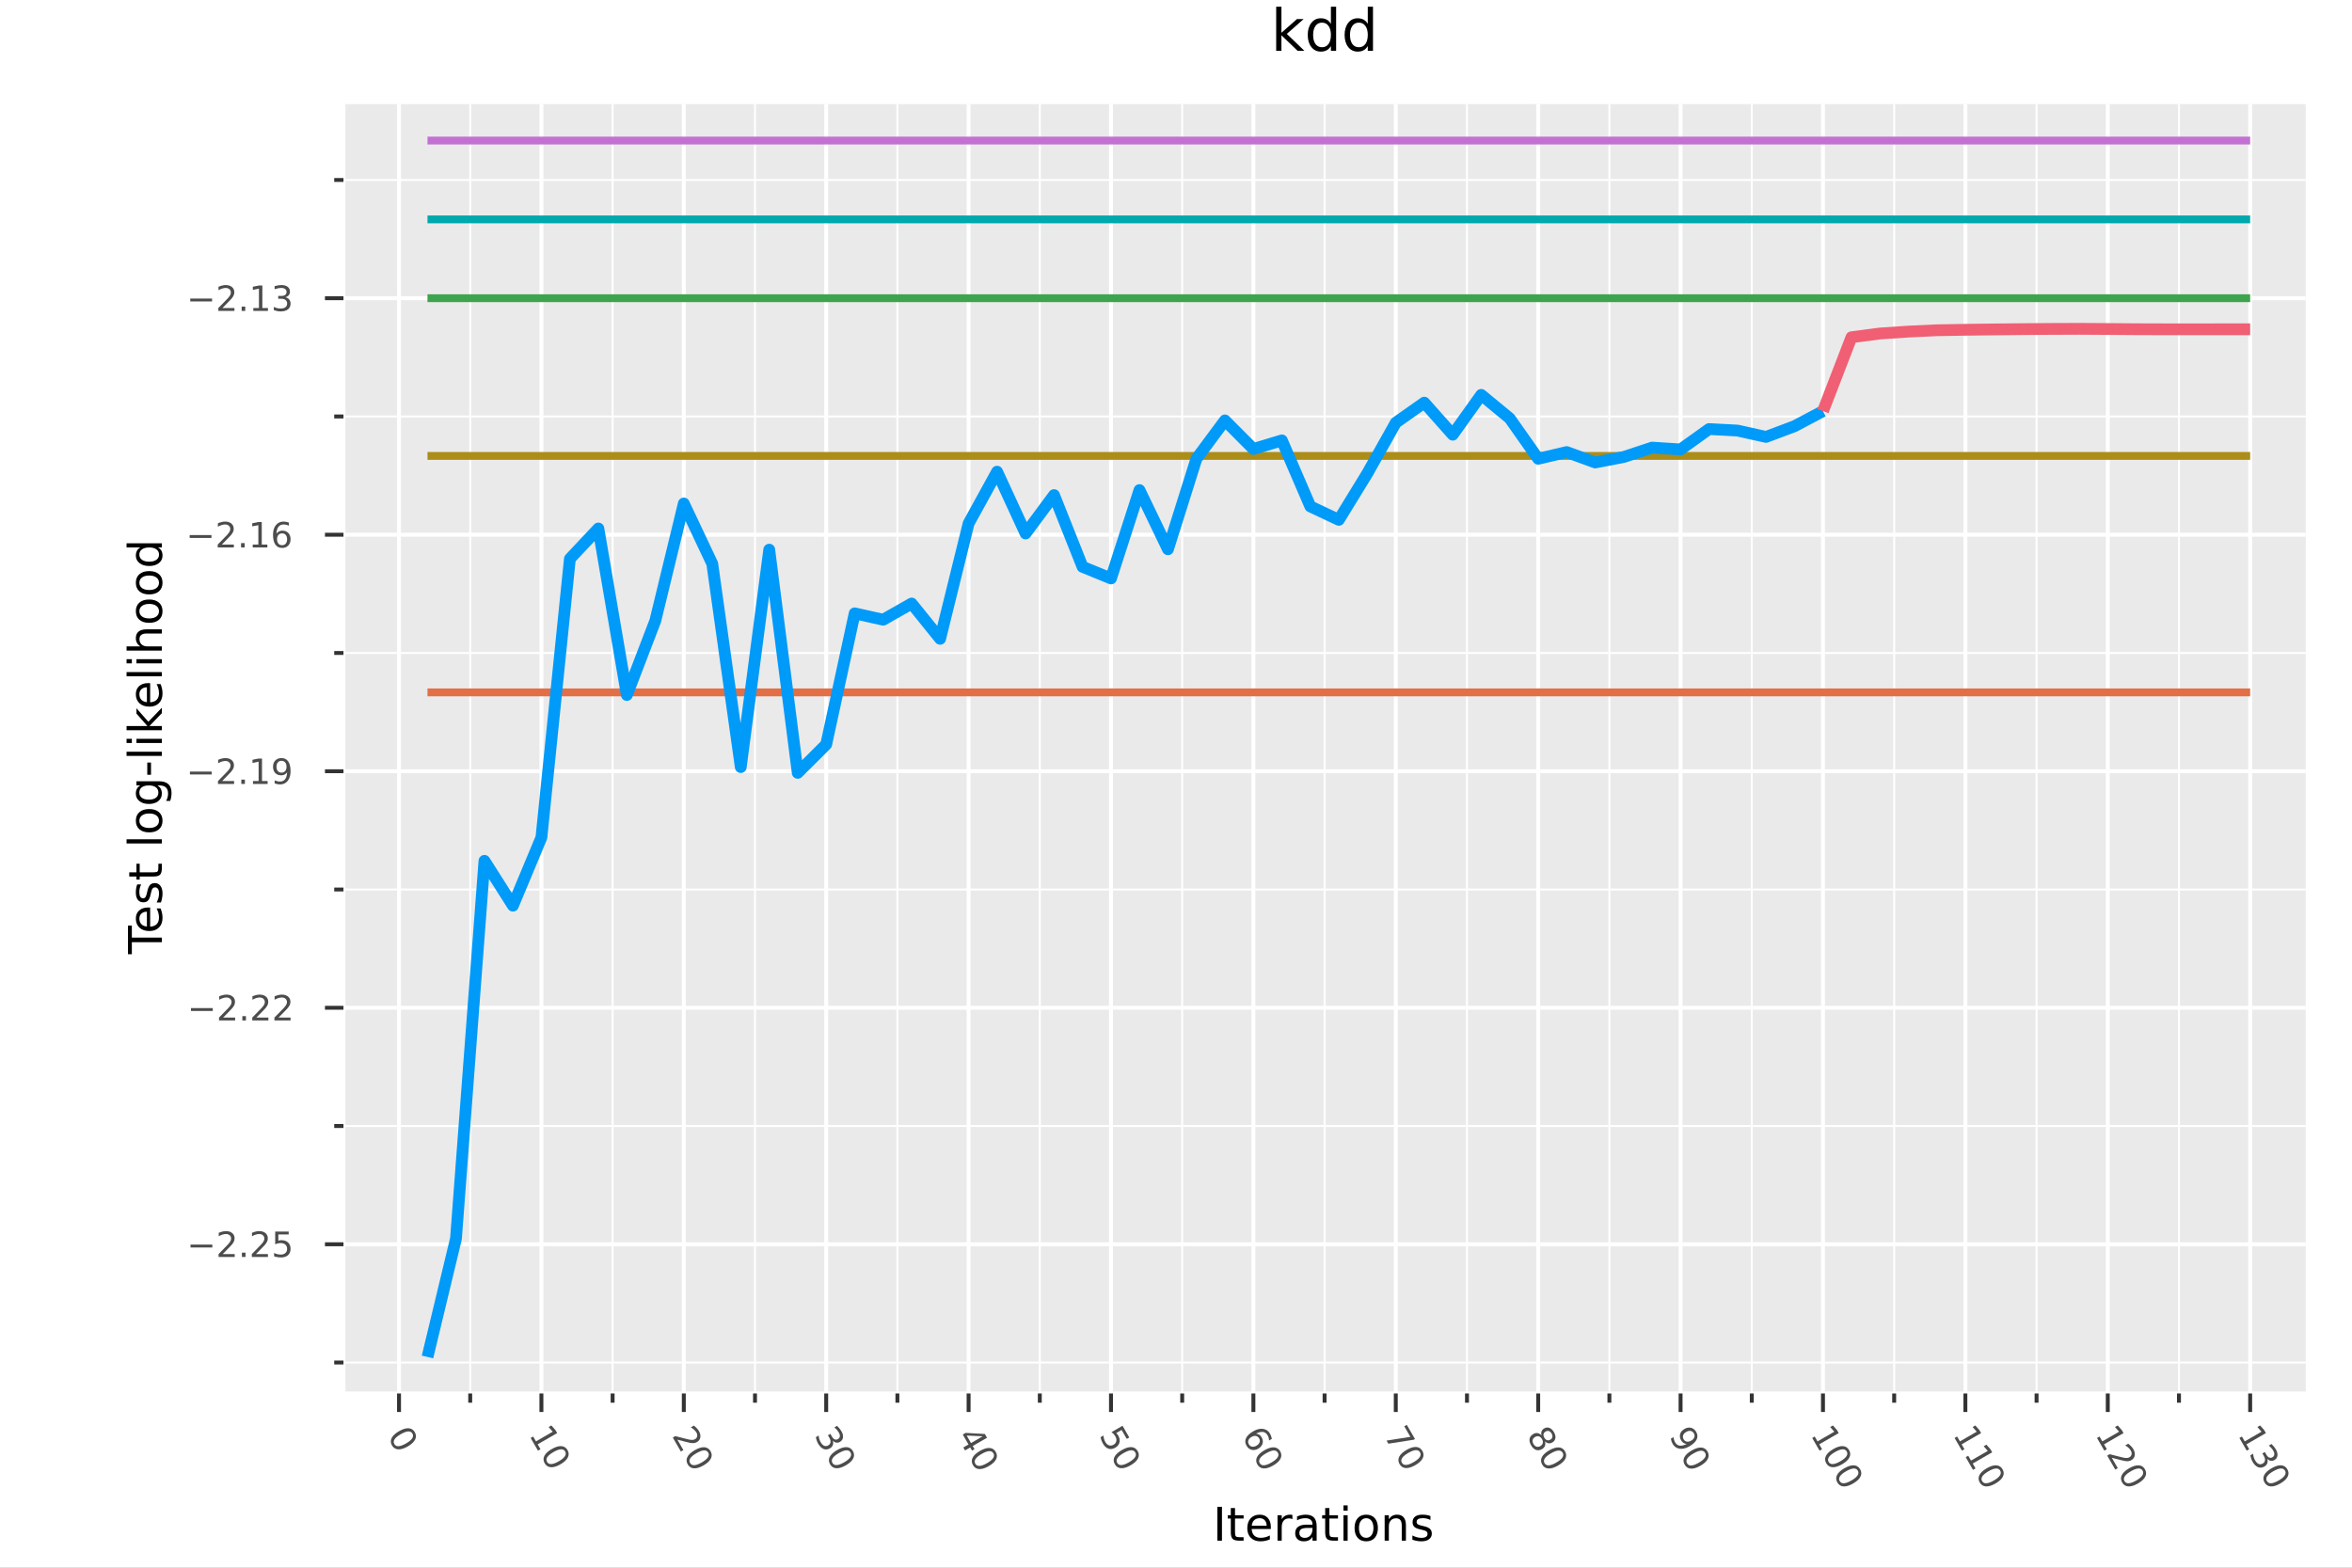 <?xml version="1.0" encoding="utf-8"?>
<svg xmlns="http://www.w3.org/2000/svg" xmlns:xlink="http://www.w3.org/1999/xlink" width="600" height="400" viewBox="0 0 2400 1600">
<rect x="0" y="0" width="2400" height="1600" fill="#808080" stroke="none"/>
<defs>
  <clipPath id="clip760">
    <rect x="0" y="0" width="2400" height="1600"/>
  </clipPath>
</defs>
<path clip-path="url(#clip760)" d="
M0 1600 L2400 1600 L2400 0 L0 0  Z
  " fill="#ffffff" fill-rule="evenodd" fill-opacity="1"/>
<defs>
  <clipPath id="clip761">
    <rect x="480" y="0" width="1681" height="1600"/>
  </clipPath>
</defs>
<path clip-path="url(#clip760)" d="
M350.487 1422.18 L2352.76 1422.18 L2352.76 106.192 L350.487 106.192  Z
  " fill="#eaeaea" fill-rule="evenodd" fill-opacity="1"/>
<defs>
  <clipPath id="clip762">
    <rect x="350" y="106" width="2003" height="1317"/>
  </clipPath>
</defs>
<polyline clip-path="url(#clip762)" style="stroke:#ffffff; stroke-linecap:butt; stroke-linejoin:round; stroke-width:4; stroke-opacity:1; fill:none" points="
  407.155,1422.18 407.155,106.192 
  "/>
<polyline clip-path="url(#clip762)" style="stroke:#ffffff; stroke-linecap:butt; stroke-linejoin:round; stroke-width:4; stroke-opacity:1; fill:none" points="
  552.458,1422.18 552.458,106.192 
  "/>
<polyline clip-path="url(#clip762)" style="stroke:#ffffff; stroke-linecap:butt; stroke-linejoin:round; stroke-width:4; stroke-opacity:1; fill:none" points="
  697.76,1422.18 697.76,106.192 
  "/>
<polyline clip-path="url(#clip762)" style="stroke:#ffffff; stroke-linecap:butt; stroke-linejoin:round; stroke-width:4; stroke-opacity:1; fill:none" points="
  843.063,1422.18 843.063,106.192 
  "/>
<polyline clip-path="url(#clip762)" style="stroke:#ffffff; stroke-linecap:butt; stroke-linejoin:round; stroke-width:4; stroke-opacity:1; fill:none" points="
  988.365,1422.18 988.365,106.192 
  "/>
<polyline clip-path="url(#clip762)" style="stroke:#ffffff; stroke-linecap:butt; stroke-linejoin:round; stroke-width:4; stroke-opacity:1; fill:none" points="
  1133.67,1422.18 1133.67,106.192 
  "/>
<polyline clip-path="url(#clip762)" style="stroke:#ffffff; stroke-linecap:butt; stroke-linejoin:round; stroke-width:4; stroke-opacity:1; fill:none" points="
  1278.97,1422.18 1278.97,106.192 
  "/>
<polyline clip-path="url(#clip762)" style="stroke:#ffffff; stroke-linecap:butt; stroke-linejoin:round; stroke-width:4; stroke-opacity:1; fill:none" points="
  1424.27,1422.18 1424.27,106.192 
  "/>
<polyline clip-path="url(#clip762)" style="stroke:#ffffff; stroke-linecap:butt; stroke-linejoin:round; stroke-width:4; stroke-opacity:1; fill:none" points="
  1569.58,1422.18 1569.58,106.192 
  "/>
<polyline clip-path="url(#clip762)" style="stroke:#ffffff; stroke-linecap:butt; stroke-linejoin:round; stroke-width:4; stroke-opacity:1; fill:none" points="
  1714.88,1422.18 1714.88,106.192 
  "/>
<polyline clip-path="url(#clip762)" style="stroke:#ffffff; stroke-linecap:butt; stroke-linejoin:round; stroke-width:4; stroke-opacity:1; fill:none" points="
  1860.18,1422.18 1860.18,106.192 
  "/>
<polyline clip-path="url(#clip762)" style="stroke:#ffffff; stroke-linecap:butt; stroke-linejoin:round; stroke-width:4; stroke-opacity:1; fill:none" points="
  2005.48,1422.18 2005.48,106.192 
  "/>
<polyline clip-path="url(#clip762)" style="stroke:#ffffff; stroke-linecap:butt; stroke-linejoin:round; stroke-width:4; stroke-opacity:1; fill:none" points="
  2150.79,1422.18 2150.79,106.192 
  "/>
<polyline clip-path="url(#clip762)" style="stroke:#ffffff; stroke-linecap:butt; stroke-linejoin:round; stroke-width:4; stroke-opacity:1; fill:none" points="
  2296.09,1422.18 2296.09,106.192 
  "/>
<polyline clip-path="url(#clip762)" style="stroke:#ffffff; stroke-linecap:butt; stroke-linejoin:round; stroke-width:2; stroke-opacity:1; fill:none" points="
  479.806,1422.18 479.806,106.192 
  "/>
<polyline clip-path="url(#clip762)" style="stroke:#ffffff; stroke-linecap:butt; stroke-linejoin:round; stroke-width:2; stroke-opacity:1; fill:none" points="
  625.109,1422.18 625.109,106.192 
  "/>
<polyline clip-path="url(#clip762)" style="stroke:#ffffff; stroke-linecap:butt; stroke-linejoin:round; stroke-width:2; stroke-opacity:1; fill:none" points="
  770.411,1422.18 770.411,106.192 
  "/>
<polyline clip-path="url(#clip762)" style="stroke:#ffffff; stroke-linecap:butt; stroke-linejoin:round; stroke-width:2; stroke-opacity:1; fill:none" points="
  915.714,1422.18 915.714,106.192 
  "/>
<polyline clip-path="url(#clip762)" style="stroke:#ffffff; stroke-linecap:butt; stroke-linejoin:round; stroke-width:2; stroke-opacity:1; fill:none" points="
  1061.02,1422.18 1061.02,106.192 
  "/>
<polyline clip-path="url(#clip762)" style="stroke:#ffffff; stroke-linecap:butt; stroke-linejoin:round; stroke-width:2; stroke-opacity:1; fill:none" points="
  1206.32,1422.18 1206.32,106.192 
  "/>
<polyline clip-path="url(#clip762)" style="stroke:#ffffff; stroke-linecap:butt; stroke-linejoin:round; stroke-width:2; stroke-opacity:1; fill:none" points="
  1351.62,1422.18 1351.62,106.192 
  "/>
<polyline clip-path="url(#clip762)" style="stroke:#ffffff; stroke-linecap:butt; stroke-linejoin:round; stroke-width:2; stroke-opacity:1; fill:none" points="
  1496.92,1422.18 1496.92,106.192 
  "/>
<polyline clip-path="url(#clip762)" style="stroke:#ffffff; stroke-linecap:butt; stroke-linejoin:round; stroke-width:2; stroke-opacity:1; fill:none" points="
  1642.23,1422.18 1642.23,106.192 
  "/>
<polyline clip-path="url(#clip762)" style="stroke:#ffffff; stroke-linecap:butt; stroke-linejoin:round; stroke-width:2; stroke-opacity:1; fill:none" points="
  1787.53,1422.18 1787.53,106.192 
  "/>
<polyline clip-path="url(#clip762)" style="stroke:#ffffff; stroke-linecap:butt; stroke-linejoin:round; stroke-width:2; stroke-opacity:1; fill:none" points="
  1932.83,1422.18 1932.83,106.192 
  "/>
<polyline clip-path="url(#clip762)" style="stroke:#ffffff; stroke-linecap:butt; stroke-linejoin:round; stroke-width:2; stroke-opacity:1; fill:none" points="
  2078.13,1422.18 2078.13,106.192 
  "/>
<polyline clip-path="url(#clip762)" style="stroke:#ffffff; stroke-linecap:butt; stroke-linejoin:round; stroke-width:2; stroke-opacity:1; fill:none" points="
  2223.44,1422.18 2223.44,106.192 
  "/>
<polyline clip-path="url(#clip760)" style="stroke:#ffffff; stroke-linecap:butt; stroke-linejoin:round; stroke-width:4; stroke-opacity:1; fill:none" points="
  350.487,1422.18 2352.76,1422.18 
  "/>
<polyline clip-path="url(#clip760)" style="stroke:#333333; stroke-linecap:butt; stroke-linejoin:round; stroke-width:4; stroke-opacity:1; fill:none" points="
  407.155,1422.18 407.155,1441.07 
  "/>
<polyline clip-path="url(#clip760)" style="stroke:#333333; stroke-linecap:butt; stroke-linejoin:round; stroke-width:4; stroke-opacity:1; fill:none" points="
  552.458,1422.18 552.458,1441.07 
  "/>
<polyline clip-path="url(#clip760)" style="stroke:#333333; stroke-linecap:butt; stroke-linejoin:round; stroke-width:4; stroke-opacity:1; fill:none" points="
  697.76,1422.18 697.76,1441.07 
  "/>
<polyline clip-path="url(#clip760)" style="stroke:#333333; stroke-linecap:butt; stroke-linejoin:round; stroke-width:4; stroke-opacity:1; fill:none" points="
  843.063,1422.18 843.063,1441.07 
  "/>
<polyline clip-path="url(#clip760)" style="stroke:#333333; stroke-linecap:butt; stroke-linejoin:round; stroke-width:4; stroke-opacity:1; fill:none" points="
  988.365,1422.18 988.365,1441.07 
  "/>
<polyline clip-path="url(#clip760)" style="stroke:#333333; stroke-linecap:butt; stroke-linejoin:round; stroke-width:4; stroke-opacity:1; fill:none" points="
  1133.67,1422.18 1133.67,1441.07 
  "/>
<polyline clip-path="url(#clip760)" style="stroke:#333333; stroke-linecap:butt; stroke-linejoin:round; stroke-width:4; stroke-opacity:1; fill:none" points="
  1278.97,1422.18 1278.97,1441.07 
  "/>
<polyline clip-path="url(#clip760)" style="stroke:#333333; stroke-linecap:butt; stroke-linejoin:round; stroke-width:4; stroke-opacity:1; fill:none" points="
  1424.27,1422.18 1424.27,1441.07 
  "/>
<polyline clip-path="url(#clip760)" style="stroke:#333333; stroke-linecap:butt; stroke-linejoin:round; stroke-width:4; stroke-opacity:1; fill:none" points="
  1569.58,1422.18 1569.58,1441.07 
  "/>
<polyline clip-path="url(#clip760)" style="stroke:#333333; stroke-linecap:butt; stroke-linejoin:round; stroke-width:4; stroke-opacity:1; fill:none" points="
  1714.88,1422.18 1714.88,1441.07 
  "/>
<polyline clip-path="url(#clip760)" style="stroke:#333333; stroke-linecap:butt; stroke-linejoin:round; stroke-width:4; stroke-opacity:1; fill:none" points="
  1860.18,1422.18 1860.18,1441.07 
  "/>
<polyline clip-path="url(#clip760)" style="stroke:#333333; stroke-linecap:butt; stroke-linejoin:round; stroke-width:4; stroke-opacity:1; fill:none" points="
  2005.48,1422.18 2005.48,1441.07 
  "/>
<polyline clip-path="url(#clip760)" style="stroke:#333333; stroke-linecap:butt; stroke-linejoin:round; stroke-width:4; stroke-opacity:1; fill:none" points="
  2150.79,1422.18 2150.79,1441.07 
  "/>
<polyline clip-path="url(#clip760)" style="stroke:#333333; stroke-linecap:butt; stroke-linejoin:round; stroke-width:4; stroke-opacity:1; fill:none" points="
  2296.09,1422.18 2296.09,1441.07 
  "/>
<polyline clip-path="url(#clip760)" style="stroke:#333333; stroke-linecap:butt; stroke-linejoin:round; stroke-width:4; stroke-opacity:1; fill:none" points="
  479.806,1422.18 479.806,1431.63 
  "/>
<polyline clip-path="url(#clip760)" style="stroke:#333333; stroke-linecap:butt; stroke-linejoin:round; stroke-width:4; stroke-opacity:1; fill:none" points="
  625.109,1422.18 625.109,1431.63 
  "/>
<polyline clip-path="url(#clip760)" style="stroke:#333333; stroke-linecap:butt; stroke-linejoin:round; stroke-width:4; stroke-opacity:1; fill:none" points="
  770.411,1422.18 770.411,1431.63 
  "/>
<polyline clip-path="url(#clip760)" style="stroke:#333333; stroke-linecap:butt; stroke-linejoin:round; stroke-width:4; stroke-opacity:1; fill:none" points="
  915.714,1422.18 915.714,1431.63 
  "/>
<polyline clip-path="url(#clip760)" style="stroke:#333333; stroke-linecap:butt; stroke-linejoin:round; stroke-width:4; stroke-opacity:1; fill:none" points="
  1061.02,1422.18 1061.02,1431.63 
  "/>
<polyline clip-path="url(#clip760)" style="stroke:#333333; stroke-linecap:butt; stroke-linejoin:round; stroke-width:4; stroke-opacity:1; fill:none" points="
  1206.32,1422.18 1206.32,1431.63 
  "/>
<polyline clip-path="url(#clip760)" style="stroke:#333333; stroke-linecap:butt; stroke-linejoin:round; stroke-width:4; stroke-opacity:1; fill:none" points="
  1351.62,1422.18 1351.62,1431.63 
  "/>
<polyline clip-path="url(#clip760)" style="stroke:#333333; stroke-linecap:butt; stroke-linejoin:round; stroke-width:4; stroke-opacity:1; fill:none" points="
  1496.92,1422.18 1496.92,1431.63 
  "/>
<polyline clip-path="url(#clip760)" style="stroke:#333333; stroke-linecap:butt; stroke-linejoin:round; stroke-width:4; stroke-opacity:1; fill:none" points="
  1642.23,1422.18 1642.23,1431.63 
  "/>
<polyline clip-path="url(#clip760)" style="stroke:#333333; stroke-linecap:butt; stroke-linejoin:round; stroke-width:4; stroke-opacity:1; fill:none" points="
  1787.53,1422.18 1787.53,1431.63 
  "/>
<polyline clip-path="url(#clip760)" style="stroke:#333333; stroke-linecap:butt; stroke-linejoin:round; stroke-width:4; stroke-opacity:1; fill:none" points="
  1932.83,1422.18 1932.83,1431.63 
  "/>
<polyline clip-path="url(#clip760)" style="stroke:#333333; stroke-linecap:butt; stroke-linejoin:round; stroke-width:4; stroke-opacity:1; fill:none" points="
  2078.13,1422.18 2078.13,1431.63 
  "/>
<polyline clip-path="url(#clip760)" style="stroke:#333333; stroke-linecap:butt; stroke-linejoin:round; stroke-width:4; stroke-opacity:1; fill:none" points="
  2223.44,1422.18 2223.44,1431.63 
  "/>
<path clip-path="url(#clip760)" d="M420.858 1463.13 Q419.504 1460.78 416.503 1460.93 Q413.526 1461.09 408.895 1463.76 Q404.279 1466.43 402.641 1468.94 Q401.026 1471.45 402.38 1473.8 Q403.743 1476.16 406.721 1476 Q409.722 1475.85 414.337 1473.19 Q418.968 1470.52 420.583 1468 Q422.221 1465.49 420.858 1463.13 M423.264 1461.74 Q425.443 1465.51 423.597 1469.23 Q421.774 1472.94 416.091 1476.23 Q410.423 1479.5 406.276 1479.23 Q402.153 1478.96 399.975 1475.19 Q397.796 1471.41 399.618 1467.69 Q401.464 1463.98 407.133 1460.71 Q412.816 1457.43 416.939 1457.69 Q421.085 1457.97 423.264 1461.74 Z" fill="#4c4c4c" fill-rule="evenodd" fill-opacity="1" /><path clip-path="url(#clip760)" d="M544.042 1466.14 L546.906 1471.1 L564.031 1461.21 L559.832 1456.44 L562.599 1454.84 L566.78 1459.58 L568.534 1462.62 L548.642 1474.11 L551.507 1479.07 L548.951 1480.54 L541.486 1467.61 L544.042 1466.14 Z" fill="#4c4c4c" fill-rule="evenodd" fill-opacity="1" /><path clip-path="url(#clip760)" d="M576.69 1481.37 Q575.336 1479.02 572.335 1479.17 Q569.358 1479.33 564.727 1482 Q560.111 1484.66 558.473 1487.17 Q556.858 1489.69 558.212 1492.04 Q559.575 1494.4 562.553 1494.24 Q565.554 1494.09 570.169 1491.43 Q574.8 1488.75 576.415 1486.24 Q578.053 1483.73 576.69 1481.37 M579.096 1479.98 Q581.275 1483.75 579.429 1487.46 Q577.606 1491.18 571.923 1494.46 Q566.255 1497.74 562.108 1497.46 Q557.985 1497.2 555.807 1493.42 Q553.628 1489.65 555.45 1485.93 Q557.296 1482.22 562.965 1478.95 Q568.648 1475.67 572.771 1475.93 Q576.917 1476.2 579.096 1479.98 Z" fill="#4c4c4c" fill-rule="evenodd" fill-opacity="1" /><path clip-path="url(#clip760)" d="M691.202 1469.35 L697.322 1479.95 L694.766 1481.43 L686.537 1467.18 L689.093 1465.7 Q691.88 1466.4 696.606 1467.64 Q701.355 1468.89 702.67 1469.15 Q705.151 1469.66 706.608 1469.58 Q708.089 1469.51 709.187 1468.87 Q710.976 1467.84 711.375 1465.93 Q711.782 1464.03 710.619 1462.01 Q709.794 1460.59 708.378 1459.28 Q706.97 1457.99 704.921 1456.76 L707.988 1454.99 Q709.784 1456.4 711.08 1457.78 Q712.376 1459.15 713.14 1460.48 Q715.154 1463.97 714.608 1467.05 Q714.061 1470.13 711.145 1471.81 Q709.761 1472.61 708.21 1472.81 Q706.682 1473.01 704.208 1472.61 Q703.555 1472.49 700.302 1471.68 Q697.064 1470.86 691.202 1469.35 Z" fill="#4c4c4c" fill-rule="evenodd" fill-opacity="1" /><path clip-path="url(#clip760)" d="M722.644 1482.49 Q721.29 1480.15 718.289 1480.3 Q715.311 1480.45 710.68 1483.13 Q706.065 1485.79 704.426 1488.3 Q702.812 1490.82 704.166 1493.16 Q705.529 1495.52 708.506 1495.37 Q711.507 1495.22 716.123 1492.55 Q720.754 1489.88 722.368 1487.36 Q724.007 1484.86 722.644 1482.49 M725.05 1481.11 Q727.228 1484.88 725.382 1488.59 Q723.56 1492.31 717.876 1495.59 Q712.208 1498.86 708.062 1498.59 Q703.939 1498.33 701.76 1494.55 Q699.581 1490.78 701.404 1487.06 Q703.25 1483.35 708.918 1480.08 Q714.601 1476.79 718.724 1477.06 Q722.871 1477.33 725.05 1481.11 Z" fill="#4c4c4c" fill-rule="evenodd" fill-opacity="1" /><path clip-path="url(#clip760)" d="M849.802 1470.34 Q850.594 1472.79 849.824 1474.86 Q849.062 1476.94 846.897 1478.19 Q843.574 1480.11 840.436 1478.87 Q837.297 1477.64 834.867 1473.43 Q834.051 1472.01 833.468 1470.35 Q832.879 1468.7 832.516 1466.79 L835.447 1465.09 Q835.44 1466.78 835.932 1468.5 Q836.424 1470.22 837.37 1471.86 Q839.02 1474.72 841.007 1475.56 Q843.002 1476.41 845.152 1475.17 Q847.137 1474.02 847.442 1471.98 Q847.771 1469.95 846.339 1467.47 L844.829 1464.85 L847.325 1463.41 L848.904 1466.14 Q850.198 1468.38 851.771 1469.06 Q853.358 1469.73 855.042 1468.76 Q856.771 1467.76 856.977 1465.99 Q857.206 1464.24 855.886 1461.95 Q855.166 1460.71 854.071 1459.43 Q852.975 1458.16 851.414 1456.78 L854.121 1455.21 Q855.6 1456.67 856.709 1458.03 Q857.826 1459.41 858.599 1460.75 Q860.595 1464.21 860.18 1467.13 Q859.779 1470.05 857.103 1471.6 Q855.239 1472.67 853.329 1472.35 Q851.435 1472.02 849.802 1470.34 Z" fill="#4c4c4c" fill-rule="evenodd" fill-opacity="1" /><path clip-path="url(#clip760)" d="M867.894 1482.4 Q866.54 1480.06 863.539 1480.21 Q860.562 1480.36 855.931 1483.04 Q851.315 1485.7 849.677 1488.21 Q848.062 1490.73 849.416 1493.07 Q850.779 1495.43 853.756 1495.28 Q856.758 1495.13 861.373 1492.46 Q866.004 1489.79 867.619 1487.27 Q869.257 1484.76 867.894 1482.4 M870.3 1481.02 Q872.479 1484.79 870.633 1488.5 Q868.81 1492.22 863.127 1495.5 Q857.459 1498.77 853.312 1498.5 Q849.189 1498.24 847.011 1494.46 Q844.832 1490.69 846.654 1486.97 Q848.5 1483.26 854.169 1479.98 Q859.852 1476.7 863.975 1476.97 Q868.121 1477.24 870.3 1481.02 Z" fill="#4c4c4c" fill-rule="evenodd" fill-opacity="1" /><path clip-path="url(#clip760)" d="M1002.79 1465.88 L986.383 1465.13 L990.81 1472.8 L1002.79 1465.88 M1004.98 1463.55 L1007.18 1467.37 L992.555 1475.82 L994.404 1479.02 L991.878 1480.48 L990.029 1477.28 L984.737 1480.33 L982.992 1477.31 L988.285 1474.25 L982.434 1464.12 L985.366 1462.43 L1004.98 1463.55 Z" fill="#4c4c4c" fill-rule="evenodd" fill-opacity="1" /><path clip-path="url(#clip760)" d="M1013.68 1483.25 Q1012.33 1480.9 1009.33 1481.05 Q1006.35 1481.21 1001.72 1483.88 Q997.104 1486.54 995.465 1489.05 Q993.851 1491.57 995.205 1493.91 Q996.568 1496.28 999.545 1496.12 Q1002.55 1495.97 1007.16 1493.31 Q1011.79 1490.63 1013.41 1488.12 Q1015.05 1485.61 1013.68 1483.25 M1016.09 1481.86 Q1018.27 1485.63 1016.42 1489.34 Q1014.6 1493.06 1008.92 1496.34 Q1003.25 1499.62 999.101 1499.34 Q994.978 1499.08 992.799 1495.3 Q990.62 1491.53 992.443 1487.81 Q994.289 1484.1 999.957 1480.83 Q1005.64 1477.55 1009.76 1477.81 Q1013.91 1478.08 1016.09 1481.86 Z" fill="#4c4c4c" fill-rule="evenodd" fill-opacity="1" /><path clip-path="url(#clip760)" d="M1145.44 1455.16 L1152.32 1467.09 L1149.77 1468.56 L1144.49 1459.42 L1138.99 1462.6 Q1139.59 1463.13 1140.08 1463.73 Q1140.58 1464.32 1140.96 1464.98 Q1143.13 1468.74 1142.34 1472.13 Q1141.55 1475.51 1138.03 1477.54 Q1134.41 1479.63 1131.09 1478.54 Q1127.79 1477.44 1125.42 1473.34 Q1124.6 1471.92 1123.99 1470.31 Q1123.39 1468.71 1122.97 1466.87 L1126.02 1465.11 Q1126.07 1466.89 1126.54 1468.54 Q1127.01 1470.19 1127.94 1471.8 Q1129.44 1474.4 1131.69 1475.13 Q1133.93 1475.86 1136.28 1474.51 Q1138.62 1473.15 1139.11 1470.84 Q1139.61 1468.53 1138.1 1465.93 Q1137.4 1464.72 1136.43 1463.65 Q1135.46 1462.61 1134.16 1461.67 L1145.44 1455.16 Z" fill="#4c4c4c" fill-rule="evenodd" fill-opacity="1" /><path clip-path="url(#clip760)" d="M1158.48 1482.37 Q1157.13 1480.03 1154.13 1480.18 Q1151.15 1480.33 1146.52 1483.01 Q1141.9 1485.67 1140.26 1488.18 Q1138.65 1490.7 1140 1493.04 Q1141.37 1495.4 1144.34 1495.25 Q1147.35 1495.1 1151.96 1492.43 Q1156.59 1489.76 1158.21 1487.24 Q1159.84 1484.73 1158.48 1482.37 M1160.89 1480.99 Q1163.07 1484.76 1161.22 1488.47 Q1159.4 1492.19 1153.71 1495.47 Q1148.05 1498.74 1143.9 1498.47 Q1139.78 1498.21 1137.6 1494.43 Q1135.42 1490.66 1137.24 1486.94 Q1139.09 1483.23 1144.76 1479.95 Q1150.44 1476.67 1154.56 1476.94 Q1158.71 1477.21 1160.89 1480.99 Z" fill="#4c4c4c" fill-rule="evenodd" fill-opacity="1" /><path clip-path="url(#clip760)" d="M1284.81 1468.01 Q1283.63 1465.97 1281.53 1465.57 Q1279.45 1465.19 1277.01 1466.6 Q1274.59 1467.99 1273.87 1470 Q1273.16 1472.01 1274.34 1474.05 Q1275.52 1476.1 1277.61 1476.48 Q1279.72 1476.87 1282.14 1475.47 Q1284.57 1474.06 1285.28 1472.05 Q1285.99 1470.06 1284.81 1468.01 M1297.81 1468.55 L1295.04 1470.14 Q1294.92 1468.69 1294.53 1467.35 Q1294.15 1466.03 1293.49 1464.89 Q1291.75 1461.88 1288.8 1461.46 Q1285.86 1461.05 1281.62 1463.19 Q1283.44 1463.33 1284.91 1464.26 Q1286.39 1465.19 1287.32 1466.8 Q1289.27 1470.19 1288.34 1473.33 Q1287.43 1476.48 1283.9 1478.52 Q1280.44 1480.52 1277.17 1479.68 Q1273.9 1478.84 1271.94 1475.44 Q1269.69 1471.55 1271.48 1467.77 Q1273.28 1463.98 1278.95 1460.71 Q1284.27 1457.64 1288.89 1458.34 Q1293.52 1459.03 1295.97 1463.29 Q1296.63 1464.43 1297.08 1465.72 Q1297.53 1467.02 1297.81 1468.55 Z" fill="#4c4c4c" fill-rule="evenodd" fill-opacity="1" /><path clip-path="url(#clip760)" d="M1303.91 1482.6 Q1302.56 1480.25 1299.56 1480.4 Q1296.58 1480.56 1291.95 1483.23 Q1287.34 1485.9 1285.7 1488.41 Q1284.08 1490.92 1285.44 1493.27 Q1286.8 1495.63 1289.78 1495.47 Q1292.78 1495.32 1297.39 1492.66 Q1302.02 1489.99 1303.64 1487.47 Q1305.28 1484.96 1303.91 1482.6 M1306.32 1481.21 Q1308.5 1484.98 1306.65 1488.7 Q1304.83 1492.42 1299.15 1495.7 Q1293.48 1498.97 1289.33 1498.7 Q1285.21 1498.43 1283.03 1494.66 Q1280.85 1490.88 1282.67 1487.16 Q1284.52 1483.45 1290.19 1480.18 Q1295.87 1476.9 1300 1477.16 Q1304.14 1477.44 1306.32 1481.21 Z" fill="#4c4c4c" fill-rule="evenodd" fill-opacity="1" /><path clip-path="url(#clip760)" d="M1435.5 1454.22 L1443.83 1468.65 L1442.54 1469.4 L1416.68 1473.46 L1414.85 1470.29 L1439.16 1466.47 L1432.94 1455.69 L1435.5 1454.22 Z" fill="#4c4c4c" fill-rule="evenodd" fill-opacity="1" /><path clip-path="url(#clip760)" d="M1449 1482.22 Q1447.65 1479.88 1444.64 1480.03 Q1441.67 1480.18 1437.04 1482.86 Q1432.42 1485.52 1430.78 1488.03 Q1429.17 1490.55 1430.52 1492.89 Q1431.88 1495.25 1434.86 1495.1 Q1437.86 1494.95 1442.48 1492.28 Q1447.11 1489.61 1448.72 1487.09 Q1450.36 1484.58 1449 1482.22 M1451.41 1480.84 Q1453.58 1484.61 1451.74 1488.32 Q1449.92 1492.04 1444.23 1495.32 Q1438.56 1498.59 1434.42 1498.32 Q1430.3 1498.06 1428.12 1494.28 Q1425.94 1490.51 1427.76 1486.79 Q1429.61 1483.08 1435.27 1479.8 Q1440.96 1476.52 1445.08 1476.79 Q1449.23 1477.06 1451.41 1480.84 Z" fill="#4c4c4c" fill-rule="evenodd" fill-opacity="1" /><path clip-path="url(#clip760)" d="M1573.46 1468.72 Q1572.21 1466.56 1570.33 1465.98 Q1568.46 1465.41 1566.43 1466.58 Q1564.4 1467.76 1563.95 1469.66 Q1563.52 1471.57 1564.77 1473.74 Q1566.02 1475.9 1567.89 1476.48 Q1569.79 1477.05 1571.8 1475.89 Q1573.83 1474.72 1574.27 1472.8 Q1574.71 1470.9 1573.46 1468.72 M1573 1464.94 Q1572.35 1462.7 1573.05 1460.83 Q1573.77 1458.98 1575.69 1457.87 Q1578.38 1456.31 1581.05 1457.32 Q1583.72 1458.34 1585.65 1461.68 Q1587.59 1465.03 1587.12 1467.85 Q1586.66 1470.66 1583.97 1472.21 Q1582.05 1473.32 1580.08 1473 Q1578.11 1472.69 1576.51 1471.03 Q1577.27 1473.52 1576.48 1475.59 Q1575.71 1477.69 1573.56 1478.93 Q1570.29 1480.81 1567.39 1479.82 Q1564.5 1478.84 1562.36 1475.13 Q1560.22 1471.41 1560.81 1468.41 Q1561.4 1465.41 1564.67 1463.53 Q1566.82 1462.29 1569.02 1462.66 Q1571.22 1463.04 1573 1464.94 M1577.15 1461.06 Q1575.41 1462.06 1575.05 1463.71 Q1574.71 1465.37 1575.85 1467.34 Q1576.97 1469.29 1578.59 1469.83 Q1580.21 1470.38 1581.95 1469.37 Q1583.69 1468.36 1584.03 1466.69 Q1584.37 1465.02 1583.24 1463.07 Q1582.11 1461.1 1580.5 1460.57 Q1578.89 1460.05 1577.15 1461.06 Z" fill="#4c4c4c" fill-rule="evenodd" fill-opacity="1" /><path clip-path="url(#clip760)" d="M1594.55 1482.66 Q1593.2 1480.31 1590.2 1480.46 Q1587.22 1480.62 1582.59 1483.29 Q1577.98 1485.96 1576.34 1488.47 Q1574.72 1490.98 1576.08 1493.33 Q1577.44 1495.69 1580.42 1495.53 Q1583.42 1495.38 1588.03 1492.72 Q1592.66 1490.05 1594.28 1487.53 Q1595.92 1485.02 1594.55 1482.66 M1596.96 1481.27 Q1599.14 1485.04 1597.29 1488.76 Q1595.47 1492.48 1589.79 1495.76 Q1584.12 1499.03 1579.97 1498.76 Q1575.85 1498.49 1573.67 1494.72 Q1571.49 1490.94 1573.31 1487.23 Q1575.16 1483.51 1580.83 1480.24 Q1586.51 1476.96 1590.63 1477.23 Q1594.78 1477.5 1596.96 1481.27 Z" fill="#4c4c4c" fill-rule="evenodd" fill-opacity="1" /><path clip-path="url(#clip760)" d="M1704.95 1468.35 L1707.72 1466.75 Q1707.84 1468.21 1708.23 1469.55 Q1708.62 1470.88 1709.27 1472.01 Q1711.01 1475.02 1713.93 1475.43 Q1716.88 1475.86 1721.13 1473.7 Q1719.34 1473.58 1717.87 1472.64 Q1716.41 1471.7 1715.47 1470.08 Q1713.53 1466.71 1714.42 1463.57 Q1715.34 1460.43 1718.87 1458.39 Q1722.33 1456.4 1725.6 1457.23 Q1728.87 1458.07 1730.83 1461.47 Q1733.08 1465.36 1731.27 1469.14 Q1729.48 1472.91 1723.8 1476.2 Q1718.49 1479.26 1713.86 1478.57 Q1709.25 1477.88 1706.79 1473.62 Q1706.13 1472.48 1705.68 1471.18 Q1705.23 1469.87 1704.95 1468.35 M1717.96 1468.9 Q1719.14 1470.95 1721.22 1471.33 Q1723.32 1471.72 1725.75 1470.32 Q1728.17 1468.92 1728.88 1466.91 Q1729.61 1464.9 1728.42 1462.86 Q1727.24 1460.81 1725.14 1460.43 Q1723.05 1460.05 1720.63 1461.44 Q1718.2 1462.85 1717.48 1464.85 Q1716.78 1466.86 1717.96 1468.9 Z" fill="#4c4c4c" fill-rule="evenodd" fill-opacity="1" /><path clip-path="url(#clip760)" d="M1739.94 1482.81 Q1738.59 1480.46 1735.59 1480.61 Q1732.61 1480.77 1727.98 1483.44 Q1723.36 1486.11 1721.73 1488.62 Q1720.11 1491.13 1721.47 1493.48 Q1722.83 1495.84 1725.81 1495.68 Q1728.81 1495.53 1733.42 1492.87 Q1738.05 1490.2 1739.67 1487.68 Q1741.31 1485.17 1739.94 1482.81 M1742.35 1481.42 Q1744.53 1485.2 1742.68 1488.91 Q1740.86 1492.63 1735.18 1495.91 Q1729.51 1499.18 1725.36 1498.91 Q1721.24 1498.64 1719.06 1494.87 Q1716.88 1491.09 1718.7 1487.38 Q1720.55 1483.66 1726.22 1480.39 Q1731.9 1477.11 1736.02 1477.38 Q1740.17 1477.65 1742.35 1481.42 Z" fill="#4c4c4c" fill-rule="evenodd" fill-opacity="1" /><path clip-path="url(#clip760)" d="M1851.76 1466.14 L1854.63 1471.1 L1871.75 1461.21 L1867.56 1456.44 L1870.32 1454.84 L1874.5 1459.58 L1876.26 1462.62 L1856.37 1474.11 L1859.23 1479.07 L1856.67 1480.54 L1849.21 1467.61 L1851.76 1466.14 Z" fill="#4c4c4c" fill-rule="evenodd" fill-opacity="1" /><path clip-path="url(#clip760)" d="M1884.41 1481.37 Q1883.06 1479.02 1880.06 1479.17 Q1877.08 1479.33 1872.45 1482 Q1867.83 1484.66 1866.2 1487.17 Q1864.58 1489.69 1865.93 1492.04 Q1867.3 1494.4 1870.28 1494.24 Q1873.28 1494.09 1877.89 1491.43 Q1882.52 1488.75 1884.14 1486.24 Q1885.78 1483.73 1884.41 1481.37 M1886.82 1479.98 Q1889 1483.75 1887.15 1487.46 Q1885.33 1491.18 1879.65 1494.46 Q1873.98 1497.74 1869.83 1497.46 Q1865.71 1497.2 1863.53 1493.42 Q1861.35 1489.65 1863.17 1485.93 Q1865.02 1482.22 1870.69 1478.95 Q1876.37 1475.67 1880.49 1475.93 Q1884.64 1476.2 1886.82 1479.98 Z" fill="#4c4c4c" fill-rule="evenodd" fill-opacity="1" /><path clip-path="url(#clip760)" d="M1895.72 1500.96 Q1894.37 1498.61 1891.37 1498.76 Q1888.39 1498.92 1883.76 1501.59 Q1879.14 1504.26 1877.51 1506.76 Q1875.89 1509.28 1877.25 1511.63 Q1878.61 1513.99 1881.59 1513.83 Q1884.59 1513.68 1889.2 1511.02 Q1893.83 1508.34 1895.45 1505.83 Q1897.09 1503.32 1895.72 1500.96 M1898.13 1499.57 Q1900.31 1503.34 1898.46 1507.05 Q1896.64 1510.77 1890.96 1514.05 Q1885.29 1517.33 1881.14 1517.05 Q1877.02 1516.79 1874.84 1513.01 Q1872.66 1509.24 1874.48 1505.52 Q1876.33 1501.81 1882 1498.54 Q1887.68 1495.26 1891.8 1495.52 Q1895.95 1495.8 1898.13 1499.57 Z" fill="#4c4c4c" fill-rule="evenodd" fill-opacity="1" /><path clip-path="url(#clip760)" d="M1997.07 1466.14 L1999.93 1471.1 L2017.06 1461.21 L2012.86 1456.44 L2015.62 1454.84 L2019.81 1459.58 L2021.56 1462.62 L2001.67 1474.11 L2004.53 1479.07 L2001.98 1480.54 L1994.51 1467.61 L1997.07 1466.14 Z" fill="#4c4c4c" fill-rule="evenodd" fill-opacity="1" /><path clip-path="url(#clip760)" d="M2008.38 1485.73 L2011.24 1490.69 L2028.37 1480.8 L2024.17 1476.03 L2026.93 1474.43 L2031.12 1479.18 L2032.87 1482.21 L2012.98 1493.7 L2015.84 1498.66 L2013.29 1500.13 L2005.82 1487.2 L2008.38 1485.73 Z" fill="#4c4c4c" fill-rule="evenodd" fill-opacity="1" /><path clip-path="url(#clip760)" d="M2041.03 1500.96 Q2039.67 1498.61 2036.67 1498.76 Q2033.69 1498.92 2029.06 1501.59 Q2024.45 1504.26 2022.81 1506.76 Q2021.19 1509.28 2022.55 1511.63 Q2023.91 1513.99 2026.89 1513.83 Q2029.89 1513.68 2034.51 1511.02 Q2039.14 1508.34 2040.75 1505.83 Q2042.39 1503.32 2041.03 1500.96 M2043.43 1499.57 Q2045.61 1503.34 2043.76 1507.05 Q2041.94 1510.77 2036.26 1514.05 Q2030.59 1517.33 2026.44 1517.05 Q2022.32 1516.79 2020.14 1513.01 Q2017.96 1509.24 2019.79 1505.52 Q2021.63 1501.81 2027.3 1498.54 Q2032.98 1495.26 2037.11 1495.52 Q2041.25 1495.8 2043.43 1499.57 Z" fill="#4c4c4c" fill-rule="evenodd" fill-opacity="1" /><path clip-path="url(#clip760)" d="M2142.37 1466.14 L2145.23 1471.1 L2162.36 1461.21 L2158.16 1456.44 L2160.93 1454.84 L2165.11 1459.58 L2166.86 1462.62 L2146.97 1474.11 L2149.83 1479.07 L2147.28 1480.54 L2139.81 1467.61 L2142.37 1466.14 Z" fill="#4c4c4c" fill-rule="evenodd" fill-opacity="1" /><path clip-path="url(#clip760)" d="M2154.89 1487.82 L2161.01 1498.42 L2158.45 1499.89 L2150.22 1485.64 L2152.78 1484.16 Q2155.56 1484.86 2160.29 1486.1 Q2165.04 1487.35 2166.35 1487.61 Q2168.84 1488.12 2170.29 1488.04 Q2171.77 1487.97 2172.87 1487.34 Q2174.66 1486.3 2175.06 1484.39 Q2175.47 1482.49 2174.3 1480.48 Q2173.48 1479.05 2172.06 1477.74 Q2170.65 1476.45 2168.61 1475.23 L2171.67 1473.46 Q2173.47 1474.86 2174.76 1476.24 Q2176.06 1477.62 2176.82 1478.94 Q2178.84 1482.43 2178.29 1485.51 Q2177.75 1488.59 2174.83 1490.28 Q2173.45 1491.08 2171.89 1491.27 Q2170.37 1491.47 2167.89 1491.07 Q2167.24 1490.95 2163.99 1490.14 Q2160.75 1489.32 2154.89 1487.82 Z" fill="#4c4c4c" fill-rule="evenodd" fill-opacity="1" /><path clip-path="url(#clip760)" d="M2186.33 1500.96 Q2184.97 1498.61 2181.97 1498.76 Q2179 1498.92 2174.37 1501.59 Q2169.75 1504.26 2168.11 1506.76 Q2166.5 1509.28 2167.85 1511.63 Q2169.21 1513.99 2172.19 1513.83 Q2175.19 1513.68 2179.81 1511.02 Q2184.44 1508.34 2186.05 1505.83 Q2187.69 1503.32 2186.33 1500.96 M2188.73 1499.57 Q2190.91 1503.34 2189.07 1507.05 Q2187.24 1510.77 2181.56 1514.05 Q2175.89 1517.33 2171.75 1517.05 Q2167.62 1516.79 2165.45 1513.01 Q2163.27 1509.24 2165.09 1505.52 Q2166.93 1501.81 2172.6 1498.54 Q2178.29 1495.26 2182.41 1495.52 Q2186.56 1495.8 2188.73 1499.57 Z" fill="#4c4c4c" fill-rule="evenodd" fill-opacity="1" /><path clip-path="url(#clip760)" d="M2287.67 1466.14 L2290.54 1471.1 L2307.66 1461.21 L2303.46 1456.44 L2306.23 1454.84 L2310.41 1459.58 L2312.16 1462.62 L2292.27 1474.11 L2295.14 1479.07 L2292.58 1480.54 L2285.12 1467.61 L2287.67 1466.14 Z" fill="#4c4c4c" fill-rule="evenodd" fill-opacity="1" /><path clip-path="url(#clip760)" d="M2313.54 1488.89 Q2314.33 1491.34 2313.56 1493.41 Q2312.8 1495.49 2310.63 1496.74 Q2307.31 1498.66 2304.17 1497.43 Q2301.03 1496.19 2298.6 1491.98 Q2297.79 1490.57 2297.21 1488.9 Q2296.62 1487.25 2296.25 1485.34 L2299.18 1483.65 Q2299.18 1485.34 2299.67 1487.06 Q2300.16 1488.78 2301.11 1490.41 Q2302.76 1493.27 2304.74 1494.11 Q2306.74 1494.96 2308.89 1493.72 Q2310.87 1492.57 2311.18 1490.53 Q2311.51 1488.5 2310.08 1486.02 L2308.57 1483.4 L2311.06 1481.96 L2312.64 1484.7 Q2313.93 1486.94 2315.51 1487.61 Q2317.1 1488.28 2318.78 1487.31 Q2320.51 1486.31 2320.71 1484.55 Q2320.94 1482.79 2319.62 1480.51 Q2318.9 1479.26 2317.81 1477.99 Q2316.71 1476.71 2315.15 1475.33 L2317.86 1473.77 Q2319.34 1475.22 2320.45 1476.58 Q2321.56 1477.96 2322.34 1479.3 Q2324.33 1482.76 2323.92 1485.69 Q2323.52 1488.6 2320.84 1490.15 Q2318.98 1491.22 2317.07 1490.9 Q2315.17 1490.57 2313.54 1488.89 Z" fill="#4c4c4c" fill-rule="evenodd" fill-opacity="1" /><path clip-path="url(#clip760)" d="M2331.63 1500.96 Q2330.28 1498.61 2327.28 1498.76 Q2324.3 1498.92 2319.67 1501.59 Q2315.05 1504.26 2313.41 1506.76 Q2311.8 1509.28 2313.15 1511.63 Q2314.52 1513.99 2317.49 1513.83 Q2320.49 1513.68 2325.11 1511.02 Q2329.74 1508.34 2331.36 1505.83 Q2332.99 1503.32 2331.63 1500.96 M2334.04 1499.57 Q2336.22 1503.34 2334.37 1507.05 Q2332.55 1510.77 2326.86 1514.05 Q2321.2 1517.33 2317.05 1517.05 Q2312.93 1516.79 2310.75 1513.01 Q2308.57 1509.24 2310.39 1505.52 Q2312.24 1501.81 2317.91 1498.54 Q2323.59 1495.26 2327.71 1495.52 Q2331.86 1495.8 2334.04 1499.57 Z" fill="#4c4c4c" fill-rule="evenodd" fill-opacity="1" /><path clip-path="url(#clip760)" d="M1242.21 1537.87 L1246.89 1537.87 L1246.89 1572.43 L1242.21 1572.43 L1242.21 1537.87 Z" fill="#000000" fill-rule="evenodd" fill-opacity="1" /><path clip-path="url(#clip760)" d="M1260.22 1539.15 L1260.22 1546.51 L1268.99 1546.51 L1268.99 1549.82 L1260.22 1549.82 L1260.22 1563.89 Q1260.22 1567.06 1261.08 1567.97 Q1261.96 1568.87 1264.62 1568.87 L1268.99 1568.87 L1268.99 1572.43 L1264.62 1572.43 Q1259.69 1572.43 1257.81 1570.6 Q1255.94 1568.75 1255.94 1563.89 L1255.94 1549.82 L1252.81 1549.82 L1252.81 1546.51 L1255.94 1546.51 L1255.94 1539.15 L1260.22 1539.15 Z" fill="#000000" fill-rule="evenodd" fill-opacity="1" /><path clip-path="url(#clip760)" d="M1296.77 1558.41 L1296.77 1560.49 L1277.19 1560.49 Q1277.47 1564.89 1279.83 1567.2 Q1282.21 1569.49 1286.45 1569.49 Q1288.9 1569.49 1291.19 1568.89 Q1293.51 1568.29 1295.78 1567.09 L1295.78 1571.11 Q1293.49 1572.09 1291.08 1572.6 Q1288.67 1573.1 1286.19 1573.1 Q1279.99 1573.1 1276.36 1569.49 Q1272.74 1565.88 1272.74 1559.73 Q1272.74 1553.36 1276.17 1549.63 Q1279.62 1545.88 1285.45 1545.88 Q1290.68 1545.88 1293.72 1549.26 Q1296.77 1552.62 1296.77 1558.41 M1292.51 1557.16 Q1292.47 1553.66 1290.55 1551.58 Q1288.65 1549.49 1285.5 1549.49 Q1281.93 1549.49 1279.78 1551.51 Q1277.65 1553.52 1277.33 1557.18 L1292.51 1557.16 Z" fill="#000000" fill-rule="evenodd" fill-opacity="1" /><path clip-path="url(#clip760)" d="M1318.79 1550.49 Q1318.07 1550.07 1317.21 1549.89 Q1316.38 1549.68 1315.36 1549.68 Q1311.75 1549.68 1309.8 1552.04 Q1307.88 1554.38 1307.88 1558.78 L1307.88 1572.43 L1303.6 1572.43 L1303.6 1546.51 L1307.88 1546.51 L1307.88 1550.54 Q1309.23 1548.17 1311.38 1547.04 Q1313.53 1545.88 1316.61 1545.88 Q1317.05 1545.88 1317.58 1545.95 Q1318.11 1546 1318.76 1546.11 L1318.79 1550.49 Z" fill="#000000" fill-rule="evenodd" fill-opacity="1" /><path clip-path="url(#clip760)" d="M1335.04 1559.4 Q1329.87 1559.4 1327.88 1560.58 Q1325.89 1561.76 1325.89 1564.61 Q1325.89 1566.88 1327.37 1568.22 Q1328.88 1569.54 1331.45 1569.54 Q1334.99 1569.54 1337.12 1567.04 Q1339.27 1564.52 1339.27 1560.35 L1339.27 1559.4 L1335.04 1559.4 M1343.53 1557.64 L1343.53 1572.43 L1339.27 1572.43 L1339.27 1568.5 Q1337.81 1570.86 1335.64 1571.99 Q1333.46 1573.1 1330.31 1573.1 Q1326.33 1573.1 1323.97 1570.88 Q1321.63 1568.64 1321.63 1564.89 Q1321.63 1560.51 1324.55 1558.29 Q1327.49 1556.07 1333.3 1556.07 L1339.27 1556.07 L1339.27 1555.65 Q1339.27 1552.71 1337.33 1551.11 Q1335.41 1549.49 1331.91 1549.49 Q1329.69 1549.49 1327.58 1550.03 Q1325.48 1550.56 1323.53 1551.62 L1323.53 1547.69 Q1325.87 1546.79 1328.07 1546.35 Q1330.27 1545.88 1332.35 1545.88 Q1337.98 1545.88 1340.75 1548.8 Q1343.53 1551.72 1343.53 1557.64 Z" fill="#000000" fill-rule="evenodd" fill-opacity="1" /><path clip-path="url(#clip760)" d="M1356.52 1539.15 L1356.52 1546.51 L1365.29 1546.51 L1365.29 1549.82 L1356.52 1549.82 L1356.52 1563.89 Q1356.52 1567.06 1357.37 1567.97 Q1358.25 1568.87 1360.92 1568.87 L1365.29 1568.87 L1365.29 1572.43 L1360.92 1572.43 Q1355.98 1572.43 1354.11 1570.6 Q1352.23 1568.75 1352.23 1563.89 L1352.23 1549.82 L1349.11 1549.82 L1349.11 1546.51 L1352.23 1546.51 L1352.23 1539.15 L1356.52 1539.15 Z" fill="#000000" fill-rule="evenodd" fill-opacity="1" /><path clip-path="url(#clip760)" d="M1370.89 1546.51 L1375.15 1546.51 L1375.15 1572.43 L1370.89 1572.43 L1370.89 1546.51 M1370.89 1536.42 L1375.15 1536.42 L1375.15 1541.81 L1370.89 1541.81 L1370.89 1536.42 Z" fill="#000000" fill-rule="evenodd" fill-opacity="1" /><path clip-path="url(#clip760)" d="M1394.11 1549.49 Q1390.68 1549.49 1388.69 1552.18 Q1386.7 1554.84 1386.7 1559.49 Q1386.7 1564.15 1388.67 1566.83 Q1390.66 1569.49 1394.11 1569.49 Q1397.51 1569.49 1399.5 1566.81 Q1401.49 1564.12 1401.49 1559.49 Q1401.49 1554.89 1399.5 1552.2 Q1397.51 1549.49 1394.11 1549.49 M1394.11 1545.88 Q1399.67 1545.88 1402.84 1549.49 Q1406.01 1553.1 1406.01 1559.49 Q1406.01 1565.86 1402.84 1569.49 Q1399.67 1573.1 1394.11 1573.1 Q1388.53 1573.1 1385.36 1569.49 Q1382.21 1565.86 1382.21 1559.49 Q1382.21 1553.1 1385.36 1549.49 Q1388.53 1545.88 1394.11 1545.88 Z" fill="#000000" fill-rule="evenodd" fill-opacity="1" /><path clip-path="url(#clip760)" d="M1434.62 1556.79 L1434.62 1572.43 L1430.36 1572.43 L1430.36 1556.92 Q1430.36 1553.24 1428.92 1551.41 Q1427.49 1549.59 1424.62 1549.59 Q1421.17 1549.59 1419.18 1551.79 Q1417.19 1553.98 1417.19 1557.78 L1417.19 1572.43 L1412.91 1572.43 L1412.91 1546.51 L1417.19 1546.51 L1417.19 1550.54 Q1418.72 1548.2 1420.78 1547.04 Q1422.86 1545.88 1425.57 1545.88 Q1430.04 1545.88 1432.33 1548.66 Q1434.62 1551.41 1434.62 1556.79 Z" fill="#000000" fill-rule="evenodd" fill-opacity="1" /><path clip-path="url(#clip760)" d="M1459.64 1547.27 L1459.64 1551.3 Q1457.84 1550.37 1455.89 1549.91 Q1453.95 1549.45 1451.86 1549.45 Q1448.69 1549.45 1447.1 1550.42 Q1445.52 1551.39 1445.52 1553.34 Q1445.52 1554.82 1446.66 1555.67 Q1447.79 1556.51 1451.22 1557.27 L1452.67 1557.6 Q1457.21 1558.57 1459.11 1560.35 Q1461.03 1562.11 1461.03 1565.28 Q1461.03 1568.89 1458.16 1571 Q1455.31 1573.1 1450.31 1573.1 Q1448.23 1573.1 1445.96 1572.69 Q1443.72 1572.29 1441.22 1571.48 L1441.22 1567.09 Q1443.58 1568.31 1445.87 1568.94 Q1448.16 1569.54 1450.41 1569.54 Q1453.41 1569.54 1455.04 1568.52 Q1456.66 1567.48 1456.66 1565.6 Q1456.66 1563.87 1455.48 1562.94 Q1454.32 1562.02 1450.36 1561.16 L1448.88 1560.81 Q1444.92 1559.98 1443.16 1558.27 Q1441.4 1556.53 1441.4 1553.52 Q1441.4 1549.86 1443.99 1547.87 Q1446.59 1545.88 1451.35 1545.88 Q1453.72 1545.88 1455.8 1546.23 Q1457.88 1546.58 1459.64 1547.27 Z" fill="#000000" fill-rule="evenodd" fill-opacity="1" /><polyline clip-path="url(#clip762)" style="stroke:#ffffff; stroke-linecap:butt; stroke-linejoin:round; stroke-width:4; stroke-opacity:1; fill:none" points="
  350.487,1269.91 2352.76,1269.91 
  "/>
<polyline clip-path="url(#clip762)" style="stroke:#ffffff; stroke-linecap:butt; stroke-linejoin:round; stroke-width:4; stroke-opacity:1; fill:none" points="
  350.487,1028.53 2352.76,1028.53 
  "/>
<polyline clip-path="url(#clip762)" style="stroke:#ffffff; stroke-linecap:butt; stroke-linejoin:round; stroke-width:4; stroke-opacity:1; fill:none" points="
  350.487,787.138 2352.76,787.138 
  "/>
<polyline clip-path="url(#clip762)" style="stroke:#ffffff; stroke-linecap:butt; stroke-linejoin:round; stroke-width:4; stroke-opacity:1; fill:none" points="
  350.487,545.75 2352.76,545.75 
  "/>
<polyline clip-path="url(#clip762)" style="stroke:#ffffff; stroke-linecap:butt; stroke-linejoin:round; stroke-width:4; stroke-opacity:1; fill:none" points="
  350.487,304.362 2352.76,304.362 
  "/>
<polyline clip-path="url(#clip762)" style="stroke:#ffffff; stroke-linecap:butt; stroke-linejoin:round; stroke-width:2; stroke-opacity:1; fill:none" points="
  350.487,1390.61 2352.76,1390.61 
  "/>
<polyline clip-path="url(#clip762)" style="stroke:#ffffff; stroke-linecap:butt; stroke-linejoin:round; stroke-width:2; stroke-opacity:1; fill:none" points="
  350.487,1149.22 2352.76,1149.22 
  "/>
<polyline clip-path="url(#clip762)" style="stroke:#ffffff; stroke-linecap:butt; stroke-linejoin:round; stroke-width:2; stroke-opacity:1; fill:none" points="
  350.487,907.832 2352.76,907.832 
  "/>
<polyline clip-path="url(#clip762)" style="stroke:#ffffff; stroke-linecap:butt; stroke-linejoin:round; stroke-width:2; stroke-opacity:1; fill:none" points="
  350.487,666.444 2352.76,666.444 
  "/>
<polyline clip-path="url(#clip762)" style="stroke:#ffffff; stroke-linecap:butt; stroke-linejoin:round; stroke-width:2; stroke-opacity:1; fill:none" points="
  350.487,425.056 2352.76,425.056 
  "/>
<polyline clip-path="url(#clip762)" style="stroke:#ffffff; stroke-linecap:butt; stroke-linejoin:round; stroke-width:2; stroke-opacity:1; fill:none" points="
  350.487,183.668 2352.76,183.668 
  "/>
<polyline clip-path="url(#clip760)" style="stroke:#ffffff; stroke-linecap:butt; stroke-linejoin:round; stroke-width:4; stroke-opacity:1; fill:none" points="
  350.487,1422.18 350.487,106.192 
  "/>
<polyline clip-path="url(#clip760)" style="stroke:#333333; stroke-linecap:butt; stroke-linejoin:round; stroke-width:4; stroke-opacity:1; fill:none" points="
  350.487,1269.91 331.59,1269.91 
  "/>
<polyline clip-path="url(#clip760)" style="stroke:#333333; stroke-linecap:butt; stroke-linejoin:round; stroke-width:4; stroke-opacity:1; fill:none" points="
  350.487,1028.53 331.59,1028.53 
  "/>
<polyline clip-path="url(#clip760)" style="stroke:#333333; stroke-linecap:butt; stroke-linejoin:round; stroke-width:4; stroke-opacity:1; fill:none" points="
  350.487,787.138 331.59,787.138 
  "/>
<polyline clip-path="url(#clip760)" style="stroke:#333333; stroke-linecap:butt; stroke-linejoin:round; stroke-width:4; stroke-opacity:1; fill:none" points="
  350.487,545.75 331.59,545.75 
  "/>
<polyline clip-path="url(#clip760)" style="stroke:#333333; stroke-linecap:butt; stroke-linejoin:round; stroke-width:4; stroke-opacity:1; fill:none" points="
  350.487,304.362 331.59,304.362 
  "/>
<polyline clip-path="url(#clip760)" style="stroke:#333333; stroke-linecap:butt; stroke-linejoin:round; stroke-width:4; stroke-opacity:1; fill:none" points="
  350.487,1390.61 341.038,1390.61 
  "/>
<polyline clip-path="url(#clip760)" style="stroke:#333333; stroke-linecap:butt; stroke-linejoin:round; stroke-width:4; stroke-opacity:1; fill:none" points="
  350.487,1149.22 341.038,1149.22 
  "/>
<polyline clip-path="url(#clip760)" style="stroke:#333333; stroke-linecap:butt; stroke-linejoin:round; stroke-width:4; stroke-opacity:1; fill:none" points="
  350.487,907.832 341.038,907.832 
  "/>
<polyline clip-path="url(#clip760)" style="stroke:#333333; stroke-linecap:butt; stroke-linejoin:round; stroke-width:4; stroke-opacity:1; fill:none" points="
  350.487,666.444 341.038,666.444 
  "/>
<polyline clip-path="url(#clip760)" style="stroke:#333333; stroke-linecap:butt; stroke-linejoin:round; stroke-width:4; stroke-opacity:1; fill:none" points="
  350.487,425.056 341.038,425.056 
  "/>
<polyline clip-path="url(#clip760)" style="stroke:#333333; stroke-linecap:butt; stroke-linejoin:round; stroke-width:4; stroke-opacity:1; fill:none" points="
  350.487,183.668 341.038,183.668 
  "/>
<path clip-path="url(#clip760)" d="M194.404 1270.25 L216.661 1270.25 L216.661 1273.2 L194.404 1273.2 L194.404 1270.25 Z" fill="#4c4c4c" fill-rule="evenodd" fill-opacity="1" /><path clip-path="url(#clip760)" d="M227.251 1279.92 L239.491 1279.92 L239.491 1282.87 L223.033 1282.87 L223.033 1279.92 Q225.029 1277.86 228.467 1274.38 Q231.922 1270.89 232.807 1269.89 Q234.491 1268 235.151 1266.69 Q235.828 1265.37 235.828 1264.11 Q235.828 1262.04 234.369 1260.74 Q232.929 1259.44 230.602 1259.44 Q228.953 1259.44 227.113 1260.01 Q225.29 1260.58 223.206 1261.75 L223.206 1258.2 Q225.324 1257.35 227.165 1256.92 Q229.005 1256.49 230.533 1256.49 Q234.56 1256.49 236.956 1258.5 Q239.352 1260.51 239.352 1263.88 Q239.352 1265.48 238.744 1266.92 Q238.154 1268.34 236.574 1270.29 Q236.14 1270.79 233.814 1273.2 Q231.488 1275.6 227.251 1279.92 Z" fill="#4c4c4c" fill-rule="evenodd" fill-opacity="1" /><path clip-path="url(#clip760)" d="M246.852 1278.46 L250.515 1278.46 L250.515 1282.87 L246.852 1282.87 L246.852 1278.46 Z" fill="#4c4c4c" fill-rule="evenodd" fill-opacity="1" /><path clip-path="url(#clip760)" d="M261.175 1279.92 L273.414 1279.92 L273.414 1282.87 L256.956 1282.87 L256.956 1279.92 Q258.953 1277.86 262.39 1274.38 Q265.845 1270.89 266.73 1269.89 Q268.414 1268 269.074 1266.69 Q269.751 1265.37 269.751 1264.11 Q269.751 1262.04 268.293 1260.74 Q266.852 1259.44 264.526 1259.44 Q262.876 1259.44 261.036 1260.01 Q259.213 1260.58 257.13 1261.75 L257.13 1258.2 Q259.248 1257.35 261.088 1256.92 Q262.928 1256.49 264.456 1256.49 Q268.484 1256.49 270.88 1258.5 Q273.276 1260.51 273.276 1263.88 Q273.276 1265.48 272.668 1266.92 Q272.078 1268.34 270.498 1270.29 Q270.064 1270.79 267.737 1273.2 Q265.411 1275.6 261.175 1279.92 Z" fill="#4c4c4c" fill-rule="evenodd" fill-opacity="1" /><path clip-path="url(#clip760)" d="M280.81 1256.95 L294.578 1256.95 L294.578 1259.91 L284.022 1259.91 L284.022 1266.26 Q284.786 1266 285.55 1265.88 Q286.314 1265.74 287.078 1265.74 Q291.418 1265.74 293.953 1268.12 Q296.487 1270.5 296.487 1274.56 Q296.487 1278.74 293.883 1281.07 Q291.279 1283.38 286.539 1283.38 Q284.907 1283.38 283.206 1283.1 Q281.522 1282.82 279.716 1282.27 L279.716 1278.74 Q281.279 1279.59 282.946 1280.01 Q284.612 1280.43 286.47 1280.43 Q289.473 1280.43 291.227 1278.85 Q292.98 1277.27 292.98 1274.56 Q292.98 1271.85 291.227 1270.27 Q289.473 1268.69 286.47 1268.69 Q285.064 1268.69 283.657 1269 Q282.269 1269.31 280.81 1269.97 L280.81 1256.95 Z" fill="#4c4c4c" fill-rule="evenodd" fill-opacity="1" /><path clip-path="url(#clip760)" d="M194.856 1028.86 L217.113 1028.86 L217.113 1031.82 L194.856 1031.82 L194.856 1028.86 Z" fill="#4c4c4c" fill-rule="evenodd" fill-opacity="1" /><path clip-path="url(#clip760)" d="M227.703 1038.53 L239.942 1038.53 L239.942 1041.49 L223.484 1041.49 L223.484 1038.53 Q225.481 1036.47 228.918 1033 Q232.373 1029.51 233.258 1028.5 Q234.942 1026.61 235.602 1025.31 Q236.279 1023.99 236.279 1022.72 Q236.279 1020.65 234.821 1019.35 Q233.38 1018.05 231.054 1018.05 Q229.404 1018.05 227.564 1018.62 Q225.741 1019.19 223.658 1020.36 L223.658 1016.82 Q225.776 1015.97 227.616 1015.53 Q229.456 1015.1 230.984 1015.1 Q235.012 1015.1 237.408 1017.11 Q239.803 1019.12 239.803 1022.49 Q239.803 1024.09 239.196 1025.53 Q238.606 1026.95 237.026 1028.9 Q236.592 1029.4 234.265 1031.82 Q231.939 1034.21 227.703 1038.53 Z" fill="#4c4c4c" fill-rule="evenodd" fill-opacity="1" /><path clip-path="url(#clip760)" d="M247.303 1037.08 L250.967 1037.08 L250.967 1041.49 L247.303 1041.49 L247.303 1037.08 Z" fill="#4c4c4c" fill-rule="evenodd" fill-opacity="1" /><path clip-path="url(#clip760)" d="M261.626 1038.53 L273.866 1038.53 L273.866 1041.49 L257.408 1041.49 L257.408 1038.53 Q259.404 1036.47 262.842 1033 Q266.296 1029.51 267.182 1028.5 Q268.866 1026.61 269.526 1025.31 Q270.203 1023.99 270.203 1022.72 Q270.203 1020.65 268.744 1019.35 Q267.303 1018.05 264.977 1018.05 Q263.328 1018.05 261.487 1018.62 Q259.664 1019.19 257.581 1020.36 L257.581 1016.82 Q259.699 1015.97 261.539 1015.53 Q263.38 1015.1 264.908 1015.1 Q268.935 1015.1 271.331 1017.11 Q273.727 1019.12 273.727 1022.49 Q273.727 1024.09 273.119 1025.53 Q272.529 1026.95 270.949 1028.9 Q270.515 1029.4 268.189 1031.82 Q265.862 1034.21 261.626 1038.53 Z" fill="#4c4c4c" fill-rule="evenodd" fill-opacity="1" /><path clip-path="url(#clip760)" d="M284.248 1038.53 L296.487 1038.53 L296.487 1041.49 L280.029 1041.49 L280.029 1038.53 Q282.025 1036.47 285.463 1033 Q288.918 1029.51 289.803 1028.5 Q291.487 1026.61 292.147 1025.31 Q292.824 1023.99 292.824 1022.72 Q292.824 1020.65 291.366 1019.35 Q289.925 1018.05 287.598 1018.05 Q285.949 1018.05 284.109 1018.62 Q282.286 1019.19 280.203 1020.36 L280.203 1016.82 Q282.321 1015.97 284.161 1015.53 Q286.001 1015.1 287.529 1015.1 Q291.557 1015.1 293.953 1017.11 Q296.348 1019.12 296.348 1022.49 Q296.348 1024.09 295.741 1025.53 Q295.15 1026.95 293.571 1028.9 Q293.137 1029.4 290.81 1031.82 Q288.484 1034.21 284.248 1038.53 Z" fill="#4c4c4c" fill-rule="evenodd" fill-opacity="1" /><path clip-path="url(#clip760)" d="M193.797 787.477 L216.054 787.477 L216.054 790.428 L193.797 790.428 L193.797 787.477 Z" fill="#4c4c4c" fill-rule="evenodd" fill-opacity="1" /><path clip-path="url(#clip760)" d="M226.644 797.147 L238.883 797.147 L238.883 800.098 L222.425 800.098 L222.425 797.147 Q224.422 795.081 227.859 791.608 Q231.314 788.119 232.199 787.112 Q233.883 785.22 234.543 783.918 Q235.22 782.598 235.22 781.331 Q235.22 779.265 233.762 777.963 Q232.321 776.661 229.995 776.661 Q228.345 776.661 226.505 777.234 Q224.682 777.806 222.599 778.97 L222.599 775.428 Q224.717 774.577 226.557 774.143 Q228.397 773.709 229.925 773.709 Q233.953 773.709 236.349 775.723 Q238.744 777.737 238.744 781.105 Q238.744 782.702 238.137 784.143 Q237.547 785.567 235.967 787.511 Q235.533 788.015 233.206 790.428 Q230.88 792.824 226.644 797.147 Z" fill="#4c4c4c" fill-rule="evenodd" fill-opacity="1" /><path clip-path="url(#clip760)" d="M246.244 795.688 L249.908 795.688 L249.908 800.098 L246.244 800.098 L246.244 795.688 Z" fill="#4c4c4c" fill-rule="evenodd" fill-opacity="1" /><path clip-path="url(#clip760)" d="M258.154 797.147 L263.883 797.147 L263.883 777.372 L257.651 778.622 L257.651 775.428 L263.849 774.178 L267.355 774.178 L267.355 797.147 L273.085 797.147 L273.085 800.098 L258.154 800.098 L258.154 797.147 Z" fill="#4c4c4c" fill-rule="evenodd" fill-opacity="1" /><path clip-path="url(#clip760)" d="M280.272 799.56 L280.272 796.365 Q281.591 796.99 282.946 797.32 Q284.3 797.65 285.602 797.65 Q289.074 797.65 290.897 795.324 Q292.737 792.98 292.998 788.223 Q291.991 789.716 290.446 790.515 Q288.9 791.313 287.025 791.313 Q283.137 791.313 280.862 788.97 Q278.605 786.609 278.605 782.529 Q278.605 778.536 280.966 776.122 Q283.328 773.709 287.251 773.709 Q291.748 773.709 294.109 777.164 Q296.487 780.602 296.487 787.164 Q296.487 793.293 293.571 796.956 Q290.671 800.602 285.758 800.602 Q284.439 800.602 283.085 800.341 Q281.73 800.081 280.272 799.56 M287.251 788.57 Q289.612 788.57 290.984 786.956 Q292.373 785.341 292.373 782.529 Q292.373 779.734 290.984 778.119 Q289.612 776.487 287.251 776.487 Q284.89 776.487 283.501 778.119 Q282.13 779.734 282.13 782.529 Q282.13 785.341 283.501 786.956 Q284.89 788.57 287.251 788.57 Z" fill="#4c4c4c" fill-rule="evenodd" fill-opacity="1" /><path clip-path="url(#clip760)" d="M193.536 546.089 L215.793 546.089 L215.793 549.04 L193.536 549.04 L193.536 546.089 Z" fill="#4c4c4c" fill-rule="evenodd" fill-opacity="1" /><path clip-path="url(#clip760)" d="M226.383 555.759 L238.623 555.759 L238.623 558.71 L222.165 558.71 L222.165 555.759 Q224.161 553.693 227.599 550.221 Q231.054 546.731 231.939 545.724 Q233.623 543.832 234.283 542.53 Q234.96 541.21 234.96 539.943 Q234.96 537.877 233.501 536.575 Q232.06 535.273 229.734 535.273 Q228.085 535.273 226.245 535.846 Q224.422 536.419 222.338 537.582 L222.338 534.04 Q224.456 533.189 226.297 532.755 Q228.137 532.321 229.665 532.321 Q233.692 532.321 236.088 534.335 Q238.484 536.349 238.484 539.717 Q238.484 541.314 237.876 542.755 Q237.286 544.179 235.706 546.123 Q235.272 546.627 232.946 549.04 Q230.62 551.436 226.383 555.759 Z" fill="#4c4c4c" fill-rule="evenodd" fill-opacity="1" /><path clip-path="url(#clip760)" d="M245.984 554.3 L249.647 554.3 L249.647 558.71 L245.984 558.71 L245.984 554.3 Z" fill="#4c4c4c" fill-rule="evenodd" fill-opacity="1" /><path clip-path="url(#clip760)" d="M257.894 555.759 L263.623 555.759 L263.623 535.985 L257.39 537.235 L257.39 534.04 L263.588 532.79 L267.095 532.79 L267.095 555.759 L272.824 555.759 L272.824 558.71 L257.894 558.71 L257.894 555.759 Z" fill="#4c4c4c" fill-rule="evenodd" fill-opacity="1" /><path clip-path="url(#clip760)" d="M287.841 544.353 Q285.48 544.353 284.091 545.967 Q282.72 547.582 282.72 550.394 Q282.72 553.189 284.091 554.821 Q285.48 556.436 287.841 556.436 Q290.203 556.436 291.574 554.821 Q292.963 553.189 292.963 550.394 Q292.963 547.582 291.574 545.967 Q290.203 544.353 287.841 544.353 M294.803 533.363 L294.803 536.557 Q293.484 535.932 292.13 535.603 Q290.793 535.273 289.473 535.273 Q286.001 535.273 284.161 537.617 Q282.338 539.96 282.078 544.7 Q283.102 543.189 284.647 542.391 Q286.192 541.575 288.05 541.575 Q291.956 541.575 294.213 543.953 Q296.487 546.314 296.487 550.394 Q296.487 554.387 294.126 556.8 Q291.765 559.214 287.841 559.214 Q283.345 559.214 280.966 555.776 Q278.588 552.321 278.588 545.776 Q278.588 539.63 281.505 535.985 Q284.421 532.321 289.334 532.321 Q290.654 532.321 291.991 532.582 Q293.345 532.842 294.803 533.363 Z" fill="#4c4c4c" fill-rule="evenodd" fill-opacity="1" /><path clip-path="url(#clip760)" d="M194.144 304.701 L216.401 304.701 L216.401 307.652 L194.144 307.652 L194.144 304.701 Z" fill="#4c4c4c" fill-rule="evenodd" fill-opacity="1" /><path clip-path="url(#clip760)" d="M226.991 314.371 L239.231 314.371 L239.231 317.322 L222.772 317.322 L222.772 314.371 Q224.769 312.305 228.206 308.833 Q231.661 305.343 232.547 304.336 Q234.231 302.444 234.89 301.142 Q235.567 299.822 235.567 298.555 Q235.567 296.489 234.109 295.187 Q232.668 293.885 230.342 293.885 Q228.692 293.885 226.852 294.458 Q225.029 295.031 222.946 296.194 L222.946 292.652 Q225.064 291.802 226.904 291.368 Q228.745 290.933 230.272 290.933 Q234.3 290.933 236.696 292.947 Q239.092 294.961 239.092 298.329 Q239.092 299.927 238.484 301.367 Q237.894 302.791 236.314 304.736 Q235.88 305.239 233.554 307.652 Q231.227 310.048 226.991 314.371 Z" fill="#4c4c4c" fill-rule="evenodd" fill-opacity="1" /><path clip-path="url(#clip760)" d="M246.592 312.913 L250.255 312.913 L250.255 317.322 L246.592 317.322 L246.592 312.913 Z" fill="#4c4c4c" fill-rule="evenodd" fill-opacity="1" /><path clip-path="url(#clip760)" d="M258.501 314.371 L264.23 314.371 L264.23 294.597 L257.998 295.847 L257.998 292.652 L264.196 291.402 L267.703 291.402 L267.703 314.371 L273.432 314.371 L273.432 317.322 L258.501 317.322 L258.501 314.371 Z" fill="#4c4c4c" fill-rule="evenodd" fill-opacity="1" /><path clip-path="url(#clip760)" d="M291.14 303.347 Q293.657 303.885 295.064 305.586 Q296.487 307.288 296.487 309.788 Q296.487 313.624 293.848 315.725 Q291.209 317.826 286.348 317.826 Q284.716 317.826 282.98 317.496 Q281.262 317.183 279.421 316.541 L279.421 313.156 Q280.88 314.006 282.616 314.44 Q284.352 314.874 286.244 314.874 Q289.543 314.874 291.262 313.572 Q292.998 312.27 292.998 309.788 Q292.998 307.496 291.383 306.211 Q289.786 304.909 286.921 304.909 L283.9 304.909 L283.9 302.027 L287.06 302.027 Q289.647 302.027 291.018 301.003 Q292.39 299.961 292.39 298.017 Q292.39 296.02 290.966 294.961 Q289.56 293.885 286.921 293.885 Q285.48 293.885 283.831 294.197 Q282.182 294.51 280.203 295.17 L280.203 292.045 Q282.199 291.489 283.935 291.211 Q285.689 290.933 287.234 290.933 Q291.227 290.933 293.553 292.756 Q295.88 294.562 295.88 297.652 Q295.88 299.805 294.647 301.298 Q293.414 302.774 291.14 303.347 Z" fill="#4c4c4c" fill-rule="evenodd" fill-opacity="1" /><path clip-path="url(#clip760)" d="M130.608 973.882 L130.608 944.646 L134.544 944.646 L134.544 956.915 L165.168 956.915 L165.168 961.614 L134.544 961.614 L134.544 973.882 L130.608 973.882 Z" fill="#000000" fill-rule="evenodd" fill-opacity="1" /><path clip-path="url(#clip760)" d="M151.141 926.198 L153.224 926.198 L153.224 945.781 Q157.622 945.503 159.937 943.142 Q162.229 940.758 162.229 936.522 Q162.229 934.068 161.627 931.776 Q161.025 929.461 159.821 927.193 L163.849 927.193 Q164.821 929.485 165.33 931.892 Q165.84 934.299 165.84 936.776 Q165.84 942.98 162.229 946.614 Q158.617 950.225 152.46 950.225 Q146.094 950.225 142.368 946.799 Q138.618 943.35 138.618 937.517 Q138.618 932.285 141.997 929.253 Q145.354 926.198 151.141 926.198 M149.891 930.457 Q146.395 930.503 144.312 932.424 Q142.229 934.322 142.229 937.471 Q142.229 941.035 144.243 943.188 Q146.256 945.318 149.914 945.642 L149.891 930.457 Z" fill="#000000" fill-rule="evenodd" fill-opacity="1" /><path clip-path="url(#clip760)" d="M140.006 902.679 L144.034 902.679 Q143.108 904.485 142.645 906.429 Q142.182 908.374 142.182 910.457 Q142.182 913.628 143.155 915.225 Q144.127 916.799 146.071 916.799 Q147.553 916.799 148.409 915.665 Q149.243 914.531 150.006 911.105 L150.33 909.647 Q151.303 905.11 153.085 903.212 Q154.844 901.29 158.016 901.29 Q161.627 901.29 163.733 904.161 Q165.84 907.008 165.84 912.008 Q165.84 914.091 165.423 916.36 Q165.029 918.605 164.219 921.105 L159.821 921.105 Q161.048 918.744 161.673 916.452 Q162.275 914.161 162.275 911.915 Q162.275 908.906 161.256 907.286 Q160.215 905.665 158.34 905.665 Q156.604 905.665 155.678 906.846 Q154.752 908.003 153.895 911.961 L153.548 913.443 Q152.715 917.401 151.002 919.161 Q149.266 920.92 146.256 920.92 Q142.599 920.92 140.608 918.327 Q138.618 915.735 138.618 910.966 Q138.618 908.605 138.965 906.522 Q139.312 904.438 140.006 902.679 Z" fill="#000000" fill-rule="evenodd" fill-opacity="1" /><path clip-path="url(#clip760)" d="M131.882 890.295 L139.243 890.295 L139.243 881.522 L142.553 881.522 L142.553 890.295 L156.627 890.295 Q159.798 890.295 160.701 889.438 Q161.604 888.559 161.604 885.897 L161.604 881.522 L165.168 881.522 L165.168 885.897 Q165.168 890.827 163.34 892.702 Q161.488 894.577 156.627 894.577 L142.553 894.577 L142.553 897.702 L139.243 897.702 L139.243 894.577 L131.882 894.577 L131.882 890.295 Z" fill="#000000" fill-rule="evenodd" fill-opacity="1" /><path clip-path="url(#clip760)" d="M129.15 860.851 L129.15 856.591 L165.168 856.591 L165.168 860.851 L129.15 860.851 Z" fill="#000000" fill-rule="evenodd" fill-opacity="1" /><path clip-path="url(#clip760)" d="M142.229 837.633 Q142.229 841.059 144.914 843.05 Q147.576 845.041 152.229 845.041 Q156.881 845.041 159.567 843.073 Q162.229 841.082 162.229 837.633 Q162.229 834.23 159.543 832.24 Q156.858 830.249 152.229 830.249 Q147.622 830.249 144.937 832.24 Q142.229 834.23 142.229 837.633 M138.618 837.633 Q138.618 832.078 142.229 828.906 Q145.84 825.735 152.229 825.735 Q158.594 825.735 162.229 828.906 Q165.84 832.078 165.84 837.633 Q165.84 843.212 162.229 846.383 Q158.594 849.531 152.229 849.531 Q145.84 849.531 142.229 846.383 Q138.618 843.212 138.618 837.633 Z" fill="#000000" fill-rule="evenodd" fill-opacity="1" /><path clip-path="url(#clip760)" d="M151.905 801.615 Q147.275 801.615 144.729 803.536 Q142.182 805.434 142.182 808.883 Q142.182 812.309 144.729 814.231 Q147.275 816.129 151.905 816.129 Q156.511 816.129 159.057 814.231 Q161.604 812.309 161.604 808.883 Q161.604 805.434 159.057 803.536 Q156.511 801.615 151.905 801.615 M161.951 797.356 Q168.571 797.356 171.789 800.295 Q175.029 803.235 175.029 809.3 Q175.029 811.545 174.682 813.536 Q174.358 815.527 173.664 817.402 L169.52 817.402 Q170.539 815.527 171.025 813.698 Q171.511 811.869 171.511 809.971 Q171.511 805.781 169.312 803.698 Q167.136 801.615 162.715 801.615 L160.608 801.615 Q162.9 802.934 164.034 804.994 Q165.168 807.055 165.168 809.925 Q165.168 814.693 161.534 817.61 Q157.9 820.527 151.905 820.527 Q145.886 820.527 142.252 817.61 Q138.618 814.693 138.618 809.925 Q138.618 807.055 139.752 804.994 Q140.886 802.934 143.178 801.615 L139.243 801.615 L139.243 797.356 L161.951 797.356 Z" fill="#000000" fill-rule="evenodd" fill-opacity="1" /><path clip-path="url(#clip760)" d="M150.284 790.735 L150.284 778.258 L154.08 778.258 L154.08 790.735 L150.284 790.735 Z" fill="#000000" fill-rule="evenodd" fill-opacity="1" /><path clip-path="url(#clip760)" d="M129.15 771.476 L129.15 767.217 L165.168 767.217 L165.168 771.476 L129.15 771.476 Z" fill="#000000" fill-rule="evenodd" fill-opacity="1" /><path clip-path="url(#clip760)" d="M139.243 758.305 L139.243 754.046 L165.168 754.046 L165.168 758.305 L139.243 758.305 M129.15 758.305 L129.15 754.046 L134.544 754.046 L134.544 758.305 L129.15 758.305 Z" fill="#000000" fill-rule="evenodd" fill-opacity="1" /><path clip-path="url(#clip760)" d="M129.15 745.296 L129.15 741.013 L150.423 741.013 L139.243 728.305 L139.243 722.865 L151.372 736.615 L165.168 722.287 L165.168 727.842 L152.506 741.013 L165.168 741.013 L165.168 745.296 L129.15 745.296 Z" fill="#000000" fill-rule="evenodd" fill-opacity="1" /><path clip-path="url(#clip760)" d="M151.141 697.194 L153.224 697.194 L153.224 716.777 Q157.622 716.5 159.937 714.138 Q162.229 711.754 162.229 707.518 Q162.229 705.064 161.627 702.773 Q161.025 700.458 159.821 698.189 L163.849 698.189 Q164.821 700.481 165.33 702.889 Q165.84 705.296 165.84 707.773 Q165.84 713.976 162.229 717.611 Q158.617 721.222 152.46 721.222 Q146.094 721.222 142.368 717.796 Q138.618 714.347 138.618 708.513 Q138.618 703.282 141.997 700.25 Q145.354 697.194 151.141 697.194 M149.891 701.453 Q146.395 701.5 144.312 703.421 Q142.229 705.319 142.229 708.467 Q142.229 712.032 144.243 714.185 Q146.256 716.314 149.914 716.638 L149.891 701.453 Z" fill="#000000" fill-rule="evenodd" fill-opacity="1" /><path clip-path="url(#clip760)" d="M129.15 690.203 L129.15 685.944 L165.168 685.944 L165.168 690.203 L129.15 690.203 Z" fill="#000000" fill-rule="evenodd" fill-opacity="1" /><path clip-path="url(#clip760)" d="M139.243 677.032 L139.243 672.773 L165.168 672.773 L165.168 677.032 L139.243 677.032 M129.15 677.032 L129.15 672.773 L134.544 672.773 L134.544 677.032 L129.15 677.032 Z" fill="#000000" fill-rule="evenodd" fill-opacity="1" /><path clip-path="url(#clip760)" d="M149.52 642.31 L165.168 642.31 L165.168 646.569 L149.659 646.569 Q145.979 646.569 144.15 648.005 Q142.321 649.44 142.321 652.31 Q142.321 655.759 144.52 657.75 Q146.719 659.741 150.516 659.741 L165.168 659.741 L165.168 664.023 L129.15 664.023 L129.15 659.741 L143.27 659.741 Q140.932 658.213 139.775 656.153 Q138.618 654.069 138.618 651.361 Q138.618 646.893 141.395 644.602 Q144.15 642.31 149.52 642.31 Z" fill="#000000" fill-rule="evenodd" fill-opacity="1" /><path clip-path="url(#clip760)" d="M142.229 623.769 Q142.229 627.194 144.914 629.185 Q147.576 631.176 152.229 631.176 Q156.881 631.176 159.567 629.208 Q162.229 627.218 162.229 623.769 Q162.229 620.366 159.543 618.375 Q156.858 616.384 152.229 616.384 Q147.622 616.384 144.937 618.375 Q142.229 620.366 142.229 623.769 M138.618 623.769 Q138.618 618.213 142.229 615.042 Q145.84 611.87 152.229 611.87 Q158.594 611.87 162.229 615.042 Q165.84 618.213 165.84 623.769 Q165.84 629.347 162.229 632.519 Q158.594 635.667 152.229 635.667 Q145.84 635.667 142.229 632.519 Q138.618 629.347 138.618 623.769 Z" fill="#000000" fill-rule="evenodd" fill-opacity="1" /><path clip-path="url(#clip760)" d="M142.229 594.764 Q142.229 598.19 144.914 600.181 Q147.576 602.171 152.229 602.171 Q156.881 602.171 159.567 600.204 Q162.229 598.213 162.229 594.764 Q162.229 591.361 159.543 589.371 Q156.858 587.38 152.229 587.38 Q147.622 587.38 144.937 589.371 Q142.229 591.361 142.229 594.764 M138.618 594.764 Q138.618 589.209 142.229 586.037 Q145.84 582.866 152.229 582.866 Q158.594 582.866 162.229 586.037 Q165.84 589.209 165.84 594.764 Q165.84 600.343 162.229 603.514 Q158.594 606.662 152.229 606.662 Q145.84 606.662 142.229 603.514 Q138.618 600.343 138.618 594.764 Z" fill="#000000" fill-rule="evenodd" fill-opacity="1" /><path clip-path="url(#clip760)" d="M143.178 558.746 L129.15 558.746 L129.15 554.487 L165.168 554.487 L165.168 558.746 L161.28 558.746 Q163.594 560.088 164.729 562.149 Q165.84 564.186 165.84 567.056 Q165.84 571.755 162.09 574.718 Q158.34 577.658 152.229 577.658 Q146.118 577.658 142.368 574.718 Q138.618 571.755 138.618 567.056 Q138.618 564.186 139.752 562.149 Q140.863 560.088 143.178 558.746 M152.229 573.26 Q156.928 573.26 159.613 571.338 Q162.275 569.394 162.275 566.014 Q162.275 562.635 159.613 560.69 Q156.928 558.746 152.229 558.746 Q147.53 558.746 144.868 560.69 Q142.182 562.635 142.182 566.014 Q142.182 569.394 144.868 571.338 Q147.53 573.26 152.229 573.26 Z" fill="#000000" fill-rule="evenodd" fill-opacity="1" /><path clip-path="url(#clip760)" d="M1302.23 6.817 L1307.58 6.817 L1307.58 33.408 L1323.47 19.433 L1330.27 19.433 L1313.08 34.595 L1330.99 51.84 L1324.05 51.84 L1307.58 36.013 L1307.58 51.84 L1302.23 51.84 L1302.23 6.817 Z" fill="#000000" fill-rule="evenodd" fill-opacity="1" /><path clip-path="url(#clip760)" d="M1358.07 24.352 L1358.07 6.817 L1363.4 6.817 L1363.4 51.84 L1358.07 51.84 L1358.07 46.979 Q1356.4 49.872 1353.82 51.29 Q1351.27 52.679 1347.69 52.679 Q1341.81 52.679 1338.11 47.992 Q1334.43 43.304 1334.43 35.665 Q1334.43 28.026 1338.11 23.339 Q1341.81 18.651 1347.69 18.651 Q1351.27 18.651 1353.82 20.069 Q1356.4 21.458 1358.07 24.352 M1339.93 35.665 Q1339.93 41.539 1342.33 44.896 Q1344.76 48.223 1348.99 48.223 Q1353.21 48.223 1355.64 44.896 Q1358.07 41.539 1358.07 35.665 Q1358.07 29.791 1355.64 26.464 Q1353.21 23.108 1348.99 23.108 Q1344.76 23.108 1342.33 26.464 Q1339.93 29.791 1339.93 35.665 Z" fill="#000000" fill-rule="evenodd" fill-opacity="1" /><path clip-path="url(#clip760)" d="M1395.69 24.352 L1395.69 6.817 L1401.01 6.817 L1401.01 51.84 L1395.69 51.84 L1395.69 46.979 Q1394.01 49.872 1391.44 51.29 Q1388.89 52.679 1385.3 52.679 Q1379.43 52.679 1375.72 47.992 Q1372.05 43.304 1372.05 35.665 Q1372.05 28.026 1375.72 23.339 Q1379.43 18.651 1385.3 18.651 Q1388.89 18.651 1391.44 20.069 Q1394.01 21.458 1395.69 24.352 M1377.55 35.665 Q1377.55 41.539 1379.95 44.896 Q1382.38 48.223 1386.6 48.223 Q1390.83 48.223 1393.26 44.896 Q1395.69 41.539 1395.69 35.665 Q1395.69 29.791 1393.26 26.464 Q1390.83 23.108 1386.6 23.108 Q1382.38 23.108 1379.95 26.464 Q1377.55 29.791 1377.55 35.665 Z" fill="#000000" fill-rule="evenodd" fill-opacity="1" /><polyline clip-path="url(#clip762)" style="stroke:#e26f46; stroke-linecap:butt; stroke-linejoin:round; stroke-width:8; stroke-opacity:1; fill:none" points="
  436.216,706.675 465.276,706.675 494.337,706.675 523.397,706.675 552.458,706.675 581.518,706.675 610.579,706.675 639.639,706.675 668.7,706.675 697.76,706.675 
  726.821,706.675 755.881,706.675 784.942,706.675 814.002,706.675 843.063,706.675 872.123,706.675 901.184,706.675 930.244,706.675 959.305,706.675 988.365,706.675 
  1017.43,706.675 1046.49,706.675 1075.55,706.675 1104.61,706.675 1133.67,706.675 1162.73,706.675 1191.79,706.675 1220.85,706.675 1249.91,706.675 1278.97,706.675 
  1308.03,706.675 1337.09,706.675 1366.15,706.675 1395.21,706.675 1424.27,706.675 1453.33,706.675 1482.39,706.675 1511.45,706.675 1540.51,706.675 1569.58,706.675 
  1598.64,706.675 1627.7,706.675 1656.76,706.675 1685.82,706.675 1714.88,706.675 1743.94,706.675 1773,706.675 1802.06,706.675 1831.12,706.675 1860.18,706.675 
  1889.24,706.675 1918.3,706.675 1947.36,706.675 1976.42,706.675 2005.48,706.675 2034.54,706.675 2063.6,706.675 2092.66,706.675 2121.72,706.675 2150.79,706.675 
  2179.85,706.675 2208.91,706.675 2237.97,706.675 2267.03,706.675 2296.09,706.675 
  "/>
<polyline clip-path="url(#clip762)" style="stroke:#3da44d; stroke-linecap:butt; stroke-linejoin:round; stroke-width:8; stroke-opacity:1; fill:none" points="
  436.216,304.362 465.276,304.362 494.337,304.362 523.397,304.362 552.458,304.362 581.518,304.362 610.579,304.362 639.639,304.362 668.7,304.362 697.76,304.362 
  726.821,304.362 755.881,304.362 784.942,304.362 814.002,304.362 843.063,304.362 872.123,304.362 901.184,304.362 930.244,304.362 959.305,304.362 988.365,304.362 
  1017.43,304.362 1046.49,304.362 1075.55,304.362 1104.61,304.362 1133.67,304.362 1162.73,304.362 1191.79,304.362 1220.85,304.362 1249.91,304.362 1278.97,304.362 
  1308.03,304.362 1337.09,304.362 1366.15,304.362 1395.21,304.362 1424.27,304.362 1453.33,304.362 1482.39,304.362 1511.45,304.362 1540.51,304.362 1569.58,304.362 
  1598.64,304.362 1627.7,304.362 1656.76,304.362 1685.82,304.362 1714.88,304.362 1743.94,304.362 1773,304.362 1802.06,304.362 1831.12,304.362 1860.18,304.362 
  1889.24,304.362 1918.3,304.362 1947.36,304.362 1976.42,304.362 2005.48,304.362 2034.54,304.362 2063.6,304.362 2092.66,304.362 2121.72,304.362 2150.79,304.362 
  2179.85,304.362 2208.91,304.362 2237.97,304.362 2267.03,304.362 2296.09,304.362 
  "/>
<polyline clip-path="url(#clip762)" style="stroke:#c271d2; stroke-linecap:butt; stroke-linejoin:round; stroke-width:8; stroke-opacity:1; fill:none" points="
  436.216,143.437 465.276,143.437 494.337,143.437 523.397,143.437 552.458,143.437 581.518,143.437 610.579,143.437 639.639,143.437 668.7,143.437 697.76,143.437 
  726.821,143.437 755.881,143.437 784.942,143.437 814.002,143.437 843.063,143.437 872.123,143.437 901.184,143.437 930.244,143.437 959.305,143.437 988.365,143.437 
  1017.43,143.437 1046.49,143.437 1075.55,143.437 1104.61,143.437 1133.67,143.437 1162.73,143.437 1191.79,143.437 1220.85,143.437 1249.91,143.437 1278.97,143.437 
  1308.03,143.437 1337.09,143.437 1366.15,143.437 1395.21,143.437 1424.27,143.437 1453.33,143.437 1482.39,143.437 1511.45,143.437 1540.51,143.437 1569.58,143.437 
  1598.64,143.437 1627.7,143.437 1656.76,143.437 1685.82,143.437 1714.88,143.437 1743.94,143.437 1773,143.437 1802.06,143.437 1831.12,143.437 1860.18,143.437 
  1889.24,143.437 1918.3,143.437 1947.36,143.437 1976.42,143.437 2005.48,143.437 2034.54,143.437 2063.6,143.437 2092.66,143.437 2121.72,143.437 2150.79,143.437 
  2179.85,143.437 2208.91,143.437 2237.97,143.437 2267.03,143.437 2296.09,143.437 
  "/>
<polyline clip-path="url(#clip762)" style="stroke:#ac8d18; stroke-linecap:butt; stroke-linejoin:round; stroke-width:8; stroke-opacity:1; fill:none" points="
  436.216,465.288 465.276,465.288 494.337,465.288 523.397,465.288 552.458,465.288 581.518,465.288 610.579,465.288 639.639,465.288 668.7,465.288 697.76,465.288 
  726.821,465.288 755.881,465.288 784.942,465.288 814.002,465.288 843.063,465.288 872.123,465.288 901.184,465.288 930.244,465.288 959.305,465.288 988.365,465.288 
  1017.43,465.288 1046.49,465.288 1075.55,465.288 1104.61,465.288 1133.67,465.288 1162.73,465.288 1191.79,465.288 1220.85,465.288 1249.91,465.288 1278.97,465.288 
  1308.03,465.288 1337.09,465.288 1366.15,465.288 1395.21,465.288 1424.27,465.288 1453.33,465.288 1482.39,465.288 1511.45,465.288 1540.51,465.288 1569.58,465.288 
  1598.64,465.288 1627.7,465.288 1656.76,465.288 1685.82,465.288 1714.88,465.288 1743.94,465.288 1773,465.288 1802.06,465.288 1831.12,465.288 1860.18,465.288 
  1889.24,465.288 1918.3,465.288 1947.36,465.288 1976.42,465.288 2005.48,465.288 2034.54,465.288 2063.6,465.288 2092.66,465.288 2121.72,465.288 2150.79,465.288 
  2179.85,465.288 2208.91,465.288 2237.97,465.288 2267.03,465.288 2296.09,465.288 
  "/>
<polyline clip-path="url(#clip762)" style="stroke:#00a9ad; stroke-linecap:butt; stroke-linejoin:round; stroke-width:8; stroke-opacity:1; fill:none" points="
  436.216,223.9 465.276,223.9 494.337,223.9 523.397,223.9 552.458,223.9 581.518,223.9 610.579,223.9 639.639,223.9 668.7,223.9 697.76,223.9 
  726.821,223.9 755.881,223.9 784.942,223.9 814.002,223.9 843.063,223.9 872.123,223.9 901.184,223.9 930.244,223.9 959.305,223.9 988.365,223.9 
  1017.43,223.9 1046.49,223.9 1075.55,223.9 1104.61,223.9 1133.67,223.9 1162.73,223.9 1191.79,223.9 1220.85,223.9 1249.91,223.9 1278.97,223.9 
  1308.03,223.9 1337.09,223.9 1366.15,223.9 1395.21,223.9 1424.27,223.9 1453.33,223.9 1482.39,223.9 1511.45,223.9 1540.51,223.9 1569.58,223.9 
  1598.64,223.9 1627.7,223.9 1656.76,223.9 1685.82,223.9 1714.88,223.9 1743.94,223.9 1773,223.9 1802.06,223.9 1831.12,223.9 1860.18,223.9 
  1889.24,223.9 1918.3,223.9 1947.36,223.9 1976.42,223.9 2005.48,223.9 2034.54,223.9 2063.6,223.9 2092.66,223.9 2121.72,223.9 2150.79,223.9 
  2179.85,223.9 2208.91,223.9 2237.97,223.9 2267.03,223.9 2296.09,223.9 
  "/>
<polyline clip-path="url(#clip762)" style="stroke:#009af9; stroke-linecap:butt; stroke-linejoin:round; stroke-width:12; stroke-opacity:1; fill:none" points="
  436.216,1384.93 465.276,1264.14 494.337,878.58 523.397,924.331 552.458,854.733 581.518,570.304 610.579,539.374 639.639,709.319 668.7,633.476 697.76,513.862 
  726.821,575.431 755.881,782.912 784.942,560.976 814.002,788.774 843.063,759.734 872.123,625.994 901.184,632.484 930.244,615.952 959.305,651.972 988.365,534.231 
  1017.43,481.404 1046.49,544.484 1075.55,505.296 1104.61,578.479 1133.67,590.37 1162.73,500.186 1191.79,560.588 1220.85,468.18 1249.91,429.062 1278.97,458.249 
  1308.03,449.451 1337.09,516.874 1366.15,530.561 1395.21,483.184 1424.27,431.412 1453.33,410.939 1482.39,443.647 1511.45,403.014 1540.51,426.956 1569.58,468.237 
  1598.64,461.373 1627.7,471.989 1656.76,466.438 1685.82,456.82 1714.88,458.7 1743.94,437.893 1773,439.449 1802.06,445.919 1831.12,434.979 1860.18,419.6 
  
  "/>
<polyline clip-path="url(#clip762)" style="stroke:#f05f73; stroke-linecap:butt; stroke-linejoin:round; stroke-width:12; stroke-opacity:1; fill:none" points="
  1860.18,419.6 1889.24,344.204 1918.3,340.37 1947.36,338.426 1976.42,337.063 2005.48,336.572 2034.54,336.207 2063.6,335.916 2092.66,335.702 2121.72,335.596 
  2150.79,335.772 2179.85,336.005 2208.91,336.085 2237.97,336.092 2267.03,336.075 2296.09,336.049 
  "/>
</svg>
